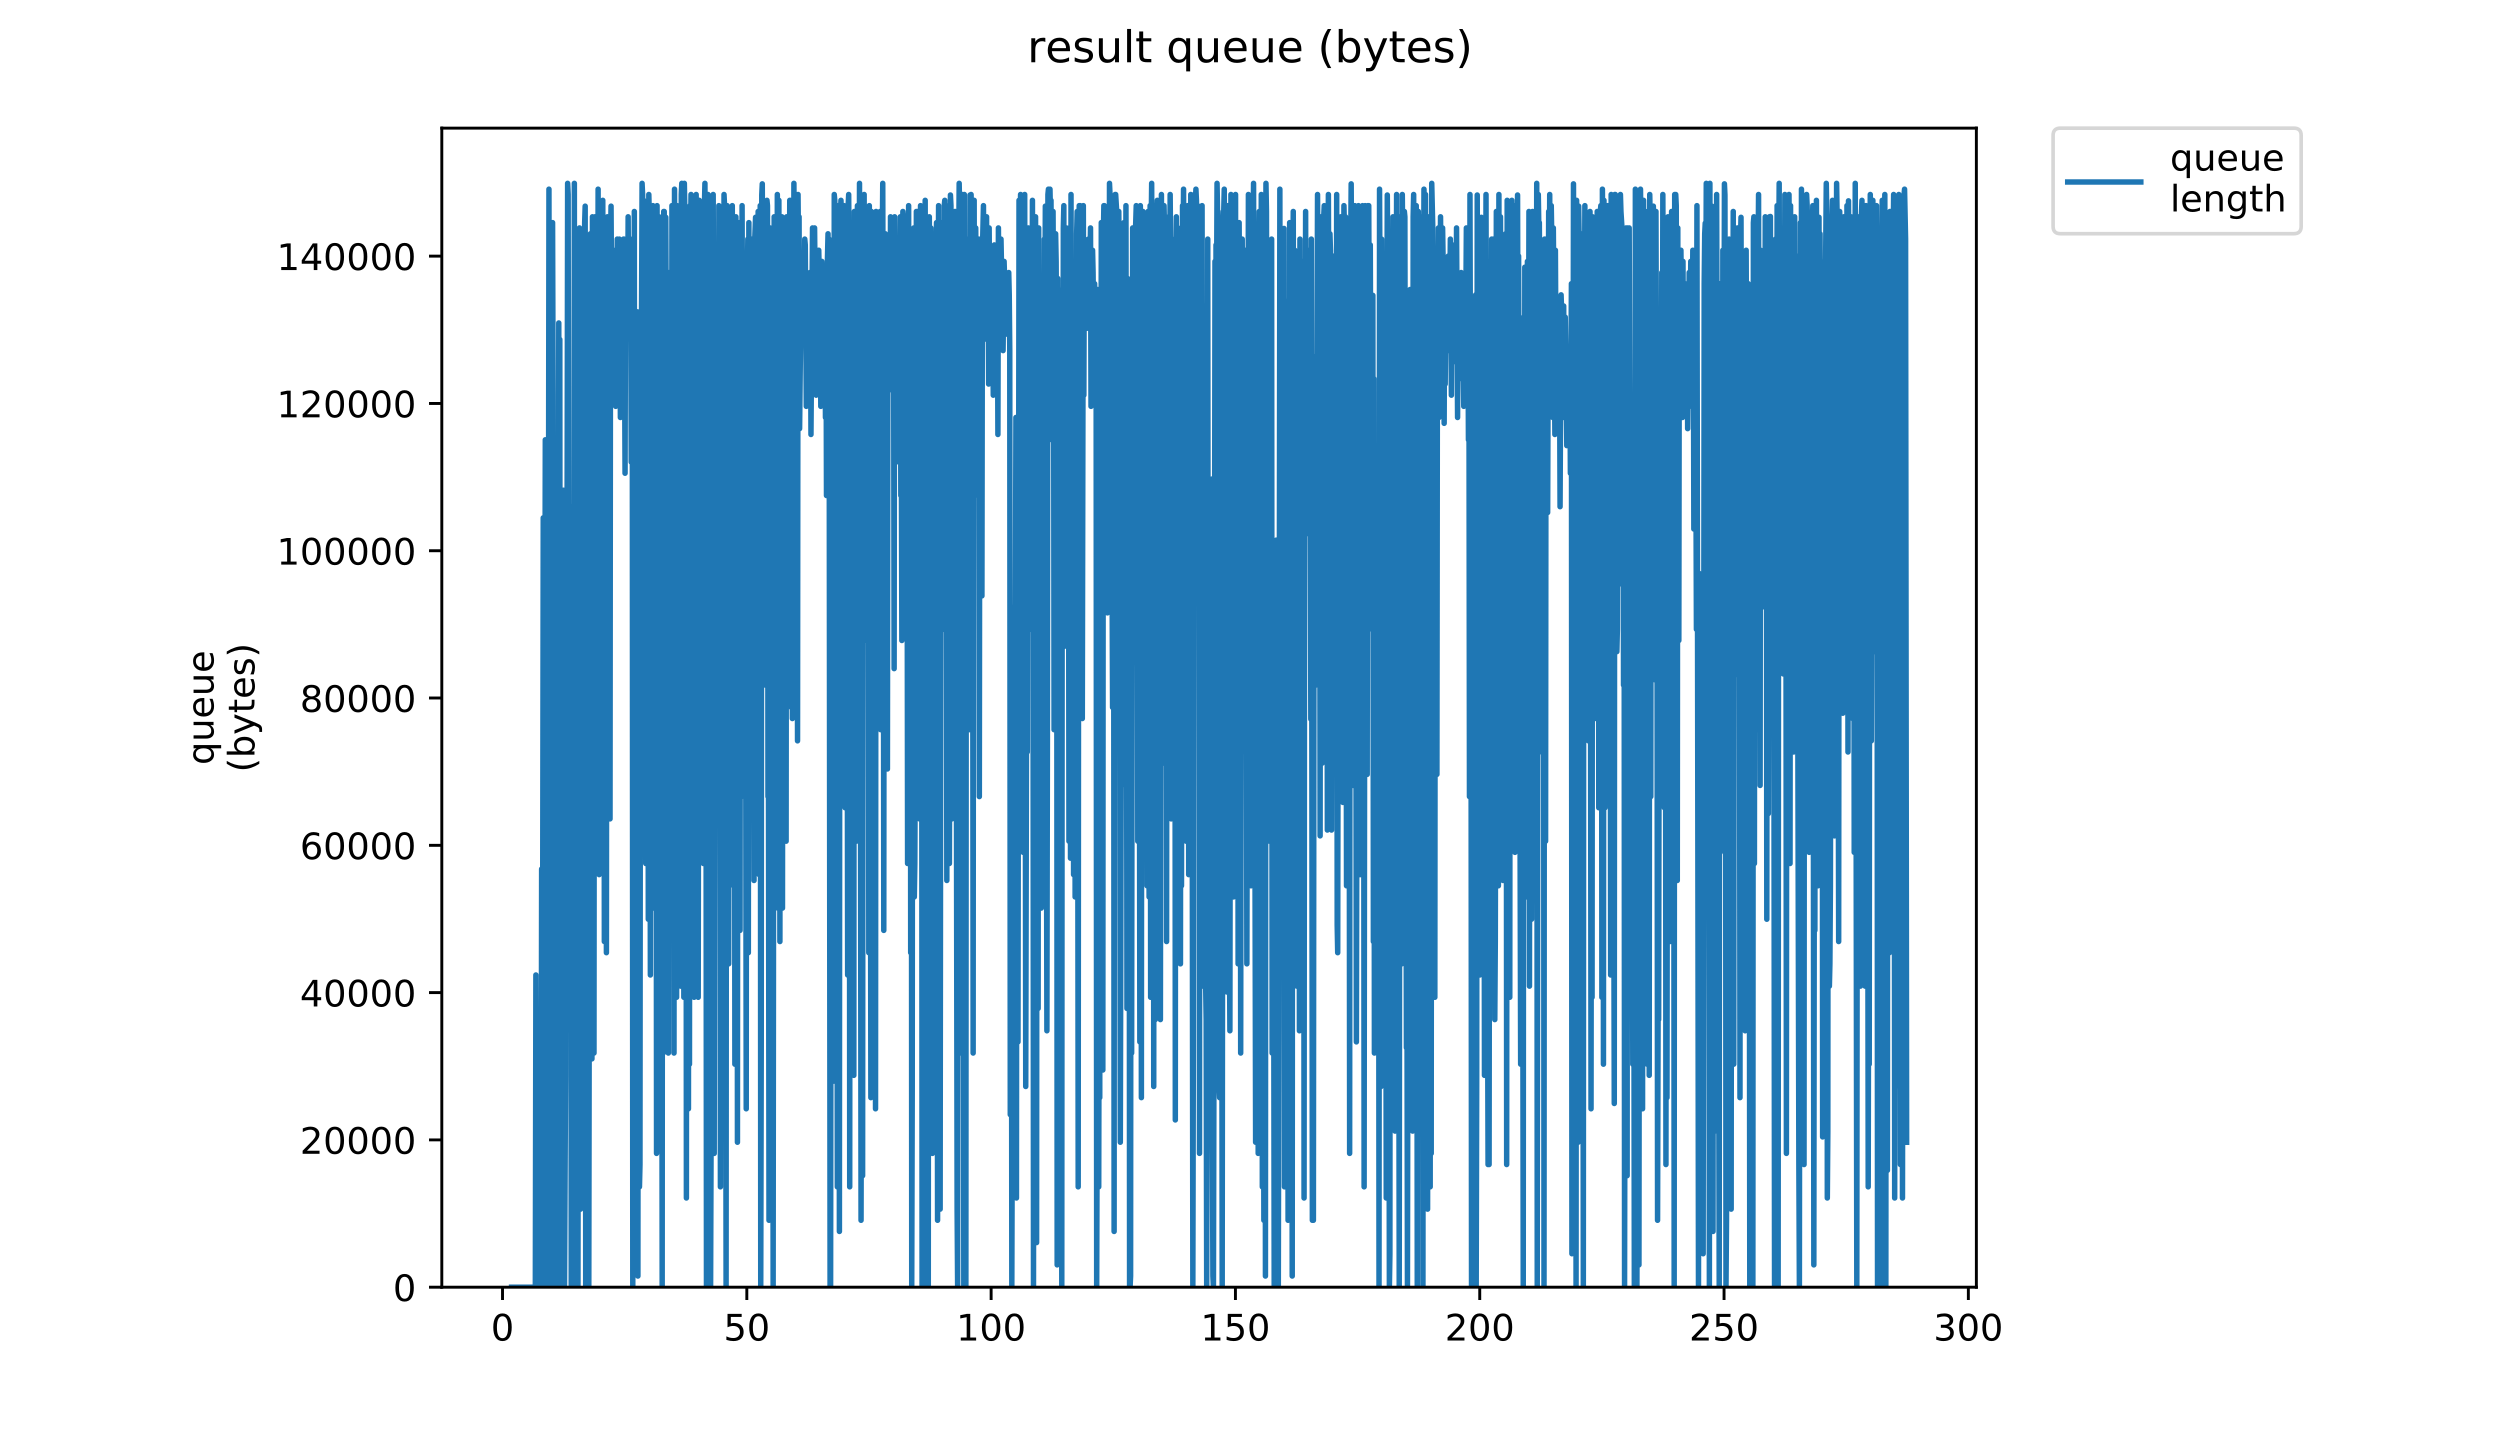 <?xml version="1.0" encoding="utf-8" standalone="no"?>
<!DOCTYPE svg PUBLIC "-//W3C//DTD SVG 1.1//EN"
  "http://www.w3.org/Graphics/SVG/1.1/DTD/svg11.dtd">
<!-- Created with matplotlib (https://matplotlib.org/) -->
<svg height="396pt" version="1.1" viewBox="0 0 684 396" width="684pt" xmlns="http://www.w3.org/2000/svg" xmlns:xlink="http://www.w3.org/1999/xlink">
 <defs>
  <style type="text/css">
*{stroke-linecap:butt;stroke-linejoin:round;}
  </style>
 </defs>
 <g id="figure_1">
  <g id="patch_1">
   <path d="M 0 396 
L 684 396 
L 684 0 
L 0 0 
z
" style="fill:#ffffff;"/>
  </g>
  <g id="axes_1">
   <g id="patch_2">
    <path d="M 120.879 352.174 
L 540.734 352.174 
L 540.734 35.062 
L 120.879 35.062 
z
" style="fill:#ffffff;"/>
   </g>
   <g id="matplotlib.axis_1">
    <g id="xtick_1">
     <g id="line2d_1">
      <defs>
       <path d="M 0 0 
L 0 3.5 
" id="m86f293c920" style="stroke:#000000;stroke-width:0.8;"/>
      </defs>
      <g>
       <use style="stroke:#000000;stroke-width:0.8;" x="137.488" xlink:href="#m86f293c920" y="352.174"/>
      </g>
     </g>
     <g id="text_1">
      <!-- 0 -->
      <defs>
       <path d="M 31.781 66.406 
Q 24.172 66.406 20.328 58.906 
Q 16.5 51.422 16.5 36.375 
Q 16.5 21.391 20.328 13.891 
Q 24.172 6.391 31.781 6.391 
Q 39.453 6.391 43.281 13.891 
Q 47.125 21.391 47.125 36.375 
Q 47.125 51.422 43.281 58.906 
Q 39.453 66.406 31.781 66.406 
z
M 31.781 74.219 
Q 44.047 74.219 50.516 64.516 
Q 56.984 54.828 56.984 36.375 
Q 56.984 17.969 50.516 8.266 
Q 44.047 -1.422 31.781 -1.422 
Q 19.531 -1.422 13.062 8.266 
Q 6.594 17.969 6.594 36.375 
Q 6.594 54.828 13.062 64.516 
Q 19.531 74.219 31.781 74.219 
z
" id="DejaVuSans-48"/>
      </defs>
      <g transform="translate(134.307 366.773)scale(0.1 -0.1)">
       <use xlink:href="#DejaVuSans-48"/>
      </g>
     </g>
    </g>
    <g id="xtick_2">
     <g id="line2d_2">
      <g>
       <use style="stroke:#000000;stroke-width:0.8;" x="204.33" xlink:href="#m86f293c920" y="352.174"/>
      </g>
     </g>
     <g id="text_2">
      <!-- 50 -->
      <defs>
       <path d="M 10.797 72.906 
L 49.516 72.906 
L 49.516 64.594 
L 19.828 64.594 
L 19.828 46.734 
Q 21.969 47.469 24.109 47.828 
Q 26.266 48.188 28.422 48.188 
Q 40.625 48.188 47.75 41.5 
Q 54.891 34.812 54.891 23.391 
Q 54.891 11.625 47.562 5.094 
Q 40.234 -1.422 26.906 -1.422 
Q 22.312 -1.422 17.547 -0.641 
Q 12.797 0.141 7.719 1.703 
L 7.719 11.625 
Q 12.109 9.234 16.797 8.062 
Q 21.484 6.891 26.703 6.891 
Q 35.156 6.891 40.078 11.328 
Q 45.016 15.766 45.016 23.391 
Q 45.016 31 40.078 35.438 
Q 35.156 39.891 26.703 39.891 
Q 22.75 39.891 18.812 39.016 
Q 14.891 38.141 10.797 36.281 
z
" id="DejaVuSans-53"/>
      </defs>
      <g transform="translate(197.968 366.773)scale(0.1 -0.1)">
       <use xlink:href="#DejaVuSans-53"/>
       <use x="63.623" xlink:href="#DejaVuSans-48"/>
      </g>
     </g>
    </g>
    <g id="xtick_3">
     <g id="line2d_3">
      <g>
       <use style="stroke:#000000;stroke-width:0.8;" x="271.173" xlink:href="#m86f293c920" y="352.174"/>
      </g>
     </g>
     <g id="text_3">
      <!-- 100 -->
      <defs>
       <path d="M 12.406 8.297 
L 28.516 8.297 
L 28.516 63.922 
L 10.984 60.406 
L 10.984 69.391 
L 28.422 72.906 
L 38.281 72.906 
L 38.281 8.297 
L 54.391 8.297 
L 54.391 0 
L 12.406 0 
z
" id="DejaVuSans-49"/>
      </defs>
      <g transform="translate(261.629 366.773)scale(0.1 -0.1)">
       <use xlink:href="#DejaVuSans-49"/>
       <use x="63.623" xlink:href="#DejaVuSans-48"/>
       <use x="127.246" xlink:href="#DejaVuSans-48"/>
      </g>
     </g>
    </g>
    <g id="xtick_4">
     <g id="line2d_4">
      <g>
       <use style="stroke:#000000;stroke-width:0.8;" x="338.015" xlink:href="#m86f293c920" y="352.174"/>
      </g>
     </g>
     <g id="text_4">
      <!-- 150 -->
      <g transform="translate(328.471 366.773)scale(0.1 -0.1)">
       <use xlink:href="#DejaVuSans-49"/>
       <use x="63.623" xlink:href="#DejaVuSans-53"/>
       <use x="127.246" xlink:href="#DejaVuSans-48"/>
      </g>
     </g>
    </g>
    <g id="xtick_5">
     <g id="line2d_5">
      <g>
       <use style="stroke:#000000;stroke-width:0.8;" x="404.857" xlink:href="#m86f293c920" y="352.174"/>
      </g>
     </g>
     <g id="text_5">
      <!-- 200 -->
      <defs>
       <path d="M 19.188 8.297 
L 53.609 8.297 
L 53.609 0 
L 7.328 0 
L 7.328 8.297 
Q 12.938 14.109 22.625 23.891 
Q 32.328 33.688 34.812 36.531 
Q 39.547 41.844 41.422 45.531 
Q 43.312 49.219 43.312 52.781 
Q 43.312 58.594 39.234 62.25 
Q 35.156 65.922 28.609 65.922 
Q 23.969 65.922 18.812 64.312 
Q 13.672 62.703 7.812 59.422 
L 7.812 69.391 
Q 13.766 71.781 18.938 73 
Q 24.125 74.219 28.422 74.219 
Q 39.75 74.219 46.484 68.547 
Q 53.219 62.891 53.219 53.422 
Q 53.219 48.922 51.531 44.891 
Q 49.859 40.875 45.406 35.406 
Q 44.188 33.984 37.641 27.219 
Q 31.109 20.453 19.188 8.297 
z
" id="DejaVuSans-50"/>
      </defs>
      <g transform="translate(395.313 366.773)scale(0.1 -0.1)">
       <use xlink:href="#DejaVuSans-50"/>
       <use x="63.623" xlink:href="#DejaVuSans-48"/>
       <use x="127.246" xlink:href="#DejaVuSans-48"/>
      </g>
     </g>
    </g>
    <g id="xtick_6">
     <g id="line2d_6">
      <g>
       <use style="stroke:#000000;stroke-width:0.8;" x="471.699" xlink:href="#m86f293c920" y="352.174"/>
      </g>
     </g>
     <g id="text_6">
      <!-- 250 -->
      <g transform="translate(462.155 366.773)scale(0.1 -0.1)">
       <use xlink:href="#DejaVuSans-50"/>
       <use x="63.623" xlink:href="#DejaVuSans-53"/>
       <use x="127.246" xlink:href="#DejaVuSans-48"/>
      </g>
     </g>
    </g>
    <g id="xtick_7">
     <g id="line2d_7">
      <g>
       <use style="stroke:#000000;stroke-width:0.8;" x="538.541" xlink:href="#m86f293c920" y="352.174"/>
      </g>
     </g>
     <g id="text_7">
      <!-- 300 -->
      <defs>
       <path d="M 40.578 39.312 
Q 47.656 37.797 51.625 33 
Q 55.609 28.219 55.609 21.188 
Q 55.609 10.406 48.188 4.484 
Q 40.766 -1.422 27.094 -1.422 
Q 22.516 -1.422 17.656 -0.516 
Q 12.797 0.391 7.625 2.203 
L 7.625 11.719 
Q 11.719 9.328 16.594 8.109 
Q 21.484 6.891 26.812 6.891 
Q 36.078 6.891 40.938 10.547 
Q 45.797 14.203 45.797 21.188 
Q 45.797 27.641 41.281 31.266 
Q 36.766 34.906 28.719 34.906 
L 20.219 34.906 
L 20.219 43.016 
L 29.109 43.016 
Q 36.375 43.016 40.234 45.922 
Q 44.094 48.828 44.094 54.297 
Q 44.094 59.906 40.109 62.906 
Q 36.141 65.922 28.719 65.922 
Q 24.656 65.922 20.016 65.031 
Q 15.375 64.156 9.812 62.312 
L 9.812 71.094 
Q 15.438 72.656 20.344 73.438 
Q 25.25 74.219 29.594 74.219 
Q 40.828 74.219 47.359 69.109 
Q 53.906 64.016 53.906 55.328 
Q 53.906 49.266 50.438 45.094 
Q 46.969 40.922 40.578 39.312 
z
" id="DejaVuSans-51"/>
      </defs>
      <g transform="translate(528.998 366.773)scale(0.1 -0.1)">
       <use xlink:href="#DejaVuSans-51"/>
       <use x="63.623" xlink:href="#DejaVuSans-48"/>
       <use x="127.246" xlink:href="#DejaVuSans-48"/>
      </g>
     </g>
    </g>
   </g>
   <g id="matplotlib.axis_2">
    <g id="ytick_1">
     <g id="line2d_8">
      <defs>
       <path d="M 0 0 
L -3.5 0 
" id="m04d9c810f4" style="stroke:#000000;stroke-width:0.8;"/>
      </defs>
      <g>
       <use style="stroke:#000000;stroke-width:0.8;" x="120.879" xlink:href="#m04d9c810f4" y="352.174"/>
      </g>
     </g>
     <g id="text_8">
      <!-- 0 -->
      <g transform="translate(107.516 355.973)scale(0.1 -0.1)">
       <use xlink:href="#DejaVuSans-48"/>
      </g>
     </g>
    </g>
    <g id="ytick_2">
     <g id="line2d_9">
      <g>
       <use style="stroke:#000000;stroke-width:0.8;" x="120.879" xlink:href="#m04d9c810f4" y="311.875"/>
      </g>
     </g>
     <g id="text_9">
      <!-- 20000 -->
      <g transform="translate(82.066 315.675)scale(0.1 -0.1)">
       <use xlink:href="#DejaVuSans-50"/>
       <use x="63.623" xlink:href="#DejaVuSans-48"/>
       <use x="127.246" xlink:href="#DejaVuSans-48"/>
       <use x="190.869" xlink:href="#DejaVuSans-48"/>
       <use x="254.492" xlink:href="#DejaVuSans-48"/>
      </g>
     </g>
    </g>
    <g id="ytick_3">
     <g id="line2d_10">
      <g>
       <use style="stroke:#000000;stroke-width:0.8;" x="120.879" xlink:href="#m04d9c810f4" y="271.577"/>
      </g>
     </g>
     <g id="text_10">
      <!-- 40000 -->
      <defs>
       <path d="M 37.797 64.312 
L 12.891 25.391 
L 37.797 25.391 
z
M 35.203 72.906 
L 47.609 72.906 
L 47.609 25.391 
L 58.016 25.391 
L 58.016 17.188 
L 47.609 17.188 
L 47.609 0 
L 37.797 0 
L 37.797 17.188 
L 4.891 17.188 
L 4.891 26.703 
z
" id="DejaVuSans-52"/>
      </defs>
      <g transform="translate(82.066 275.376)scale(0.1 -0.1)">
       <use xlink:href="#DejaVuSans-52"/>
       <use x="63.623" xlink:href="#DejaVuSans-48"/>
       <use x="127.246" xlink:href="#DejaVuSans-48"/>
       <use x="190.869" xlink:href="#DejaVuSans-48"/>
       <use x="254.492" xlink:href="#DejaVuSans-48"/>
      </g>
     </g>
    </g>
    <g id="ytick_4">
     <g id="line2d_11">
      <g>
       <use style="stroke:#000000;stroke-width:0.8;" x="120.879" xlink:href="#m04d9c810f4" y="231.278"/>
      </g>
     </g>
     <g id="text_11">
      <!-- 60000 -->
      <defs>
       <path d="M 33.016 40.375 
Q 26.375 40.375 22.484 35.828 
Q 18.609 31.297 18.609 23.391 
Q 18.609 15.531 22.484 10.953 
Q 26.375 6.391 33.016 6.391 
Q 39.656 6.391 43.531 10.953 
Q 47.406 15.531 47.406 23.391 
Q 47.406 31.297 43.531 35.828 
Q 39.656 40.375 33.016 40.375 
z
M 52.594 71.297 
L 52.594 62.312 
Q 48.875 64.062 45.094 64.984 
Q 41.312 65.922 37.594 65.922 
Q 27.828 65.922 22.672 59.328 
Q 17.531 52.734 16.797 39.406 
Q 19.672 43.656 24.016 45.922 
Q 28.375 48.188 33.594 48.188 
Q 44.578 48.188 50.953 41.516 
Q 57.328 34.859 57.328 23.391 
Q 57.328 12.156 50.688 5.359 
Q 44.047 -1.422 33.016 -1.422 
Q 20.359 -1.422 13.672 8.266 
Q 6.984 17.969 6.984 36.375 
Q 6.984 53.656 15.188 63.938 
Q 23.391 74.219 37.203 74.219 
Q 40.922 74.219 44.703 73.484 
Q 48.484 72.75 52.594 71.297 
z
" id="DejaVuSans-54"/>
      </defs>
      <g transform="translate(82.066 235.077)scale(0.1 -0.1)">
       <use xlink:href="#DejaVuSans-54"/>
       <use x="63.623" xlink:href="#DejaVuSans-48"/>
       <use x="127.246" xlink:href="#DejaVuSans-48"/>
       <use x="190.869" xlink:href="#DejaVuSans-48"/>
       <use x="254.492" xlink:href="#DejaVuSans-48"/>
      </g>
     </g>
    </g>
    <g id="ytick_5">
     <g id="line2d_12">
      <g>
       <use style="stroke:#000000;stroke-width:0.8;" x="120.879" xlink:href="#m04d9c810f4" y="190.979"/>
      </g>
     </g>
     <g id="text_12">
      <!-- 80000 -->
      <defs>
       <path d="M 31.781 34.625 
Q 24.75 34.625 20.719 30.859 
Q 16.703 27.094 16.703 20.516 
Q 16.703 13.922 20.719 10.156 
Q 24.75 6.391 31.781 6.391 
Q 38.812 6.391 42.859 10.172 
Q 46.922 13.969 46.922 20.516 
Q 46.922 27.094 42.891 30.859 
Q 38.875 34.625 31.781 34.625 
z
M 21.922 38.812 
Q 15.578 40.375 12.031 44.719 
Q 8.5 49.078 8.5 55.328 
Q 8.5 64.062 14.719 69.141 
Q 20.953 74.219 31.781 74.219 
Q 42.672 74.219 48.875 69.141 
Q 55.078 64.062 55.078 55.328 
Q 55.078 49.078 51.531 44.719 
Q 48 40.375 41.703 38.812 
Q 48.828 37.156 52.797 32.312 
Q 56.781 27.484 56.781 20.516 
Q 56.781 9.906 50.312 4.234 
Q 43.844 -1.422 31.781 -1.422 
Q 19.734 -1.422 13.25 4.234 
Q 6.781 9.906 6.781 20.516 
Q 6.781 27.484 10.781 32.312 
Q 14.797 37.156 21.922 38.812 
z
M 18.312 54.391 
Q 18.312 48.734 21.844 45.562 
Q 25.391 42.391 31.781 42.391 
Q 38.141 42.391 41.719 45.562 
Q 45.312 48.734 45.312 54.391 
Q 45.312 60.062 41.719 63.234 
Q 38.141 66.406 31.781 66.406 
Q 25.391 66.406 21.844 63.234 
Q 18.312 60.062 18.312 54.391 
z
" id="DejaVuSans-56"/>
      </defs>
      <g transform="translate(82.066 194.778)scale(0.1 -0.1)">
       <use xlink:href="#DejaVuSans-56"/>
       <use x="63.623" xlink:href="#DejaVuSans-48"/>
       <use x="127.246" xlink:href="#DejaVuSans-48"/>
       <use x="190.869" xlink:href="#DejaVuSans-48"/>
       <use x="254.492" xlink:href="#DejaVuSans-48"/>
      </g>
     </g>
    </g>
    <g id="ytick_6">
     <g id="line2d_13">
      <g>
       <use style="stroke:#000000;stroke-width:0.8;" x="120.879" xlink:href="#m04d9c810f4" y="150.68"/>
      </g>
     </g>
     <g id="text_13">
      <!-- 100000 -->
      <g transform="translate(75.704 154.48)scale(0.1 -0.1)">
       <use xlink:href="#DejaVuSans-49"/>
       <use x="63.623" xlink:href="#DejaVuSans-48"/>
       <use x="127.246" xlink:href="#DejaVuSans-48"/>
       <use x="190.869" xlink:href="#DejaVuSans-48"/>
       <use x="254.492" xlink:href="#DejaVuSans-48"/>
       <use x="318.115" xlink:href="#DejaVuSans-48"/>
      </g>
     </g>
    </g>
    <g id="ytick_7">
     <g id="line2d_14">
      <g>
       <use style="stroke:#000000;stroke-width:0.8;" x="120.879" xlink:href="#m04d9c810f4" y="110.382"/>
      </g>
     </g>
     <g id="text_14">
      <!-- 120000 -->
      <g transform="translate(75.704 114.181)scale(0.1 -0.1)">
       <use xlink:href="#DejaVuSans-49"/>
       <use x="63.623" xlink:href="#DejaVuSans-50"/>
       <use x="127.246" xlink:href="#DejaVuSans-48"/>
       <use x="190.869" xlink:href="#DejaVuSans-48"/>
       <use x="254.492" xlink:href="#DejaVuSans-48"/>
       <use x="318.115" xlink:href="#DejaVuSans-48"/>
      </g>
     </g>
    </g>
    <g id="ytick_8">
     <g id="line2d_15">
      <g>
       <use style="stroke:#000000;stroke-width:0.8;" x="120.879" xlink:href="#m04d9c810f4" y="70.083"/>
      </g>
     </g>
     <g id="text_15">
      <!-- 140000 -->
      <g transform="translate(75.704 73.882)scale(0.1 -0.1)">
       <use xlink:href="#DejaVuSans-49"/>
       <use x="63.623" xlink:href="#DejaVuSans-52"/>
       <use x="127.246" xlink:href="#DejaVuSans-48"/>
       <use x="190.869" xlink:href="#DejaVuSans-48"/>
       <use x="254.492" xlink:href="#DejaVuSans-48"/>
       <use x="318.115" xlink:href="#DejaVuSans-48"/>
      </g>
     </g>
    </g>
    <g id="text_16">
     <!-- queue -->
     <defs>
      <path d="M 14.797 27.297 
Q 14.797 17.391 18.875 11.75 
Q 22.953 6.109 30.078 6.109 
Q 37.203 6.109 41.297 11.75 
Q 45.406 17.391 45.406 27.297 
Q 45.406 37.203 41.297 42.844 
Q 37.203 48.484 30.078 48.484 
Q 22.953 48.484 18.875 42.844 
Q 14.797 37.203 14.797 27.297 
z
M 45.406 8.203 
Q 42.578 3.328 38.25 0.953 
Q 33.938 -1.422 27.875 -1.422 
Q 17.969 -1.422 11.734 6.484 
Q 5.516 14.406 5.516 27.297 
Q 5.516 40.188 11.734 48.094 
Q 17.969 56 27.875 56 
Q 33.938 56 38.25 53.625 
Q 42.578 51.266 45.406 46.391 
L 45.406 54.688 
L 54.391 54.688 
L 54.391 -20.797 
L 45.406 -20.797 
z
" id="DejaVuSans-113"/>
      <path d="M 8.5 21.578 
L 8.5 54.688 
L 17.484 54.688 
L 17.484 21.922 
Q 17.484 14.156 20.5 10.266 
Q 23.531 6.391 29.594 6.391 
Q 36.859 6.391 41.078 11.031 
Q 45.312 15.672 45.312 23.688 
L 45.312 54.688 
L 54.297 54.688 
L 54.297 0 
L 45.312 0 
L 45.312 8.406 
Q 42.047 3.422 37.719 1 
Q 33.406 -1.422 27.688 -1.422 
Q 18.266 -1.422 13.375 4.438 
Q 8.5 10.297 8.5 21.578 
z
M 31.109 56 
z
" id="DejaVuSans-117"/>
      <path d="M 56.203 29.594 
L 56.203 25.203 
L 14.891 25.203 
Q 15.484 15.922 20.484 11.062 
Q 25.484 6.203 34.422 6.203 
Q 39.594 6.203 44.453 7.469 
Q 49.312 8.734 54.109 11.281 
L 54.109 2.781 
Q 49.266 0.734 44.188 -0.344 
Q 39.109 -1.422 33.891 -1.422 
Q 20.797 -1.422 13.156 6.188 
Q 5.516 13.812 5.516 26.812 
Q 5.516 40.234 12.766 48.109 
Q 20.016 56 32.328 56 
Q 43.359 56 49.781 48.891 
Q 56.203 41.797 56.203 29.594 
z
M 47.219 32.234 
Q 47.125 39.594 43.094 43.984 
Q 39.062 48.391 32.422 48.391 
Q 24.906 48.391 20.391 44.141 
Q 15.875 39.891 15.188 32.172 
z
" id="DejaVuSans-101"/>
     </defs>
     <g transform="translate(58.426 209.283)rotate(-90)scale(0.1 -0.1)">
      <use xlink:href="#DejaVuSans-113"/>
      <use x="63.477" xlink:href="#DejaVuSans-117"/>
      <use x="126.855" xlink:href="#DejaVuSans-101"/>
      <use x="188.379" xlink:href="#DejaVuSans-117"/>
      <use x="251.758" xlink:href="#DejaVuSans-101"/>
     </g>
     <!-- (bytes) -->
     <defs>
      <path d="M 31 75.875 
Q 24.469 64.656 21.281 53.656 
Q 18.109 42.672 18.109 31.391 
Q 18.109 20.125 21.312 9.062 
Q 24.516 -2 31 -13.188 
L 23.188 -13.188 
Q 15.875 -1.703 12.234 9.375 
Q 8.594 20.453 8.594 31.391 
Q 8.594 42.281 12.203 53.312 
Q 15.828 64.359 23.188 75.875 
z
" id="DejaVuSans-40"/>
      <path d="M 48.688 27.297 
Q 48.688 37.203 44.609 42.844 
Q 40.531 48.484 33.406 48.484 
Q 26.266 48.484 22.188 42.844 
Q 18.109 37.203 18.109 27.297 
Q 18.109 17.391 22.188 11.75 
Q 26.266 6.109 33.406 6.109 
Q 40.531 6.109 44.609 11.75 
Q 48.688 17.391 48.688 27.297 
z
M 18.109 46.391 
Q 20.953 51.266 25.266 53.625 
Q 29.594 56 35.594 56 
Q 45.562 56 51.781 48.094 
Q 58.016 40.188 58.016 27.297 
Q 58.016 14.406 51.781 6.484 
Q 45.562 -1.422 35.594 -1.422 
Q 29.594 -1.422 25.266 0.953 
Q 20.953 3.328 18.109 8.203 
L 18.109 0 
L 9.078 0 
L 9.078 75.984 
L 18.109 75.984 
z
" id="DejaVuSans-98"/>
      <path d="M 32.172 -5.078 
Q 28.375 -14.844 24.75 -17.812 
Q 21.141 -20.797 15.094 -20.797 
L 7.906 -20.797 
L 7.906 -13.281 
L 13.188 -13.281 
Q 16.891 -13.281 18.938 -11.516 
Q 21 -9.766 23.484 -3.219 
L 25.094 0.875 
L 2.984 54.688 
L 12.5 54.688 
L 29.594 11.922 
L 46.688 54.688 
L 56.203 54.688 
z
" id="DejaVuSans-121"/>
      <path d="M 18.312 70.219 
L 18.312 54.688 
L 36.812 54.688 
L 36.812 47.703 
L 18.312 47.703 
L 18.312 18.016 
Q 18.312 11.328 20.141 9.422 
Q 21.969 7.516 27.594 7.516 
L 36.812 7.516 
L 36.812 0 
L 27.594 0 
Q 17.188 0 13.234 3.875 
Q 9.281 7.766 9.281 18.016 
L 9.281 47.703 
L 2.688 47.703 
L 2.688 54.688 
L 9.281 54.688 
L 9.281 70.219 
z
" id="DejaVuSans-116"/>
      <path d="M 44.281 53.078 
L 44.281 44.578 
Q 40.484 46.531 36.375 47.5 
Q 32.281 48.484 27.875 48.484 
Q 21.188 48.484 17.844 46.438 
Q 14.5 44.391 14.5 40.281 
Q 14.5 37.156 16.891 35.375 
Q 19.281 33.594 26.516 31.984 
L 29.594 31.297 
Q 39.156 29.25 43.188 25.516 
Q 47.219 21.781 47.219 15.094 
Q 47.219 7.469 41.188 3.016 
Q 35.156 -1.422 24.609 -1.422 
Q 20.219 -1.422 15.453 -0.562 
Q 10.688 0.297 5.422 2 
L 5.422 11.281 
Q 10.406 8.688 15.234 7.391 
Q 20.062 6.109 24.812 6.109 
Q 31.156 6.109 34.562 8.281 
Q 37.984 10.453 37.984 14.406 
Q 37.984 18.062 35.516 20.016 
Q 33.062 21.969 24.703 23.781 
L 21.578 24.516 
Q 13.234 26.266 9.516 29.906 
Q 5.812 33.547 5.812 39.891 
Q 5.812 47.609 11.281 51.797 
Q 16.75 56 26.812 56 
Q 31.781 56 36.172 55.266 
Q 40.578 54.547 44.281 53.078 
z
" id="DejaVuSans-115"/>
      <path d="M 8.016 75.875 
L 15.828 75.875 
Q 23.141 64.359 26.781 53.312 
Q 30.422 42.281 30.422 31.391 
Q 30.422 20.453 26.781 9.375 
Q 23.141 -1.703 15.828 -13.188 
L 8.016 -13.188 
Q 14.5 -2 17.703 9.062 
Q 20.906 20.125 20.906 31.391 
Q 20.906 42.672 17.703 53.656 
Q 14.5 64.656 8.016 75.875 
z
" id="DejaVuSans-41"/>
     </defs>
     <g transform="translate(69.624 211.295)rotate(-90)scale(0.1 -0.1)">
      <use xlink:href="#DejaVuSans-40"/>
      <use x="39.014" xlink:href="#DejaVuSans-98"/>
      <use x="102.49" xlink:href="#DejaVuSans-121"/>
      <use x="161.67" xlink:href="#DejaVuSans-116"/>
      <use x="200.879" xlink:href="#DejaVuSans-101"/>
      <use x="262.402" xlink:href="#DejaVuSans-115"/>
      <use x="314.502" xlink:href="#DejaVuSans-41"/>
     </g>
    </g>
   </g>
   <g id="line2d_16">
    <path clip-path="url(#pc4be1fefd1)" d="M 139.963 352.174 
L 146.468 352.174 
L 146.617 266.757 
L 146.762 333.87 
L 146.904 309.466 
L 147.045 352.174 
L 147.189 352.174 
L 147.329 346.073 
L 147.47 352.174 
L 147.612 289.707 
L 147.754 352.174 
L 147.9 330.82 
L 148.046 343.022 
L 148.188 237.762 
L 148.333 352.174 
L 148.629 141.682 
L 148.769 315.567 
L 148.909 269.808 
L 149.194 120.327 
L 149.338 181.34 
L 149.483 349.124 
L 149.628 269.808 
L 149.769 352.174 
L 149.91 147.783 
L 150.051 163.036 
L 150.192 51.759 
L 150.476 318.617 
L 150.617 254.554 
L 150.759 352.174 
L 150.901 227.099 
L 151.042 211.87 
L 151.183 60.911 
L 151.327 108.125 
L 151.468 343.022 
L 151.612 352.174 
L 151.895 208.795 
L 152.036 141.682 
L 152.177 352.174 
L 152.459 175.238 
L 152.6 272.858 
L 152.882 88.366 
L 153.023 352.174 
L 153.164 92.872 
L 153.305 352.174 
L 153.447 315.567 
L 153.59 190.491 
L 153.735 349.124 
L 153.877 352.174 
L 154.02 352.174 
L 154.163 134.126 
L 154.306 352.174 
L 154.449 352.174 
L 154.734 294.212 
L 154.878 135.58 
L 155.019 227.099 
L 155.302 50.163 
L 155.445 53.214 
L 155.729 275.909 
L 155.869 266.757 
L 156.012 282.022 
L 156.153 138.631 
L 156.294 352.174 
L 156.578 224.189 
L 156.721 352.174 
L 156.863 352.174 
L 157.145 50.163 
L 157.285 312.516 
L 157.425 297.263 
L 157.567 214.896 
L 157.708 224.048 
L 157.849 352.174 
L 157.989 105.074 
L 158.13 352.174 
L 158.271 225.644 
L 158.411 275.909 
L 158.552 62.366 
L 158.692 118.872 
L 158.833 330.82 
L 158.974 108.125 
L 159.114 117.277 
L 159.255 147.783 
L 159.395 74.568 
L 159.537 79.214 
L 159.678 254.554 
L 159.963 60.911 
L 160.103 56.405 
L 160.247 352.174 
L 160.533 77.619 
L 160.815 352.174 
L 160.956 291.162 
L 161.096 352.174 
L 161.381 159.985 
L 161.53 63.961 
L 161.952 289.707 
L 162.093 59.315 
L 162.375 169.137 
L 162.516 288.111 
L 162.657 82.265 
L 162.797 59.315 
L 163.079 193.542 
L 163.22 166.087 
L 163.361 224.048 
L 163.643 51.759 
L 163.93 239.301 
L 164.071 231.745 
L 164.212 56.264 
L 164.353 60.911 
L 164.636 199.643 
L 164.779 159.985 
L 164.92 54.81 
L 165.061 181.34 
L 165.204 86.77 
L 165.349 257.605 
L 165.631 95.922 
L 165.772 74.709 
L 165.913 260.656 
L 166.054 65.416 
L 166.195 59.315 
L 166.336 150.974 
L 166.618 67.012 
L 166.76 59.315 
L 166.902 224.048 
L 167.042 65.416 
L 167.184 56.405 
L 167.326 80.669 
L 167.468 71.517 
L 167.892 95.922 
L 168.033 74.568 
L 168.174 83.72 
L 168.315 68.467 
L 168.456 111.175 
L 168.599 80.669 
L 168.74 95.922 
L 168.88 65.416 
L 169.021 86.77 
L 169.162 89.821 
L 169.303 95.922 
L 169.45 65.416 
L 169.594 68.467 
L 169.735 114.226 
L 169.877 108.125 
L 170.02 80.669 
L 170.164 95.922 
L 170.307 83.72 
L 170.45 86.77 
L 170.593 65.416 
L 170.733 65.416 
L 171.014 129.479 
L 171.155 74.568 
L 171.296 71.517 
L 171.437 86.77 
L 171.578 86.77 
L 171.718 89.821 
L 171.859 59.315 
L 172.002 83.72 
L 172.143 74.568 
L 172.284 92.872 
L 172.424 65.416 
L 172.565 77.619 
L 172.706 126.428 
L 172.987 74.568 
L 173.128 352.174 
L 173.552 57.86 
L 173.693 297.263 
L 173.833 208.795 
L 173.973 242.352 
L 174.393 85.316 
L 174.533 349.124 
L 174.674 118.872 
L 174.814 108.125 
L 174.955 324.719 
L 175.096 318.617 
L 175.237 153.884 
L 175.674 50.163 
L 175.819 53.355 
L 175.965 70.063 
L 176.111 54.81 
L 176.253 105.074 
L 176.393 98.973 
L 176.673 236.251 
L 176.954 57.86 
L 177.094 156.935 
L 177.234 89.821 
L 177.375 251.504 
L 177.515 53.214 
L 177.658 59.315 
L 177.942 266.757 
L 178.083 114.226 
L 178.223 159.985 
L 178.363 80.669 
L 178.503 236.251 
L 178.643 56.264 
L 178.783 248.453 
L 178.924 65.416 
L 179.065 227.099 
L 179.209 67.012 
L 179.349 63.961 
L 179.489 123.378 
L 179.629 315.567 
L 179.769 56.264 
L 180.049 312.516 
L 180.33 59.315 
L 180.47 138.631 
L 180.61 309.466 
L 180.75 65.416 
L 180.891 82.265 
L 181.171 352.174 
L 181.311 83.72 
L 181.451 288.111 
L 181.592 57.86 
L 181.733 57.86 
L 181.875 282.022 
L 182.016 73.113 
L 182.157 59.456 
L 182.299 95.922 
L 182.439 175.238 
L 182.578 111.316 
L 182.859 288.111 
L 183 95.922 
L 183.141 74.568 
L 183.281 92.872 
L 183.421 77.619 
L 183.701 181.34 
L 183.841 56.264 
L 183.982 59.315 
L 184.123 121.923 
L 184.265 111.175 
L 184.406 288.111 
L 184.547 51.759 
L 185.111 272.858 
L 185.252 56.264 
L 185.548 242.352 
L 185.697 85.316 
L 185.837 68.467 
L 185.977 214.896 
L 186.117 68.467 
L 186.257 269.808 
L 186.397 53.214 
L 186.537 50.163 
L 186.677 65.416 
L 186.958 56.264 
L 187.098 272.858 
L 187.238 50.163 
L 187.518 67.012 
L 187.658 100.569 
L 187.798 327.769 
L 187.938 91.417 
L 188.079 105.074 
L 188.219 59.315 
L 188.359 303.364 
L 188.499 114.226 
L 188.64 291.162 
L 188.784 56.264 
L 188.927 65.416 
L 189.066 53.214 
L 189.206 54.81 
L 189.486 97.518 
L 189.627 166.087 
L 189.768 74.568 
L 189.907 272.858 
L 190.047 74.568 
L 190.187 57.86 
L 190.327 198.189 
L 190.467 53.214 
L 190.748 159.985 
L 190.888 82.265 
L 191.031 272.858 
L 191.313 54.81 
L 191.454 193.542 
L 191.594 214.896 
L 191.734 65.416 
L 191.874 62.366 
L 192.014 110.486 
L 192.154 216.492 
L 192.297 123.378 
L 192.441 236.251 
L 192.727 56.264 
L 192.867 50.163 
L 193.007 80.669 
L 193.148 163.036 
L 193.288 352.174 
L 193.429 71.517 
L 193.712 53.214 
L 193.854 74.568 
L 193.995 56.405 
L 194.135 80.669 
L 194.275 129.479 
L 194.417 352.174 
L 194.559 309.466 
L 194.7 159.985 
L 194.842 251.504 
L 194.984 263.706 
L 195.125 53.214 
L 195.266 94.468 
L 195.407 315.567 
L 195.548 178.289 
L 195.688 208.795 
L 195.97 70.063 
L 196.112 140.227 
L 196.254 111.175 
L 196.395 132.53 
L 196.538 220.998 
L 196.679 56.264 
L 196.82 57.86 
L 197.104 324.719 
L 197.245 65.416 
L 197.386 65.416 
L 197.668 190.491 
L 197.809 288.111 
L 198.093 53.214 
L 198.234 56.264 
L 198.375 112.771 
L 198.659 352.174 
L 198.8 89.821 
L 198.943 56.264 
L 199.084 59.315 
L 199.225 70.063 
L 199.366 263.706 
L 199.648 65.416 
L 199.789 199.643 
L 200.071 95.922 
L 200.353 56.264 
L 200.494 120.327 
L 200.635 60.911 
L 200.776 242.352 
L 200.917 120.327 
L 201.059 291.162 
L 201.199 71.517 
L 201.341 59.315 
L 201.482 169.137 
L 201.623 65.416 
L 201.764 312.516 
L 201.905 74.568 
L 202.189 68.467 
L 202.329 60.911 
L 202.47 254.554 
L 202.611 65.416 
L 202.753 67.012 
L 202.894 217.947 
L 203.035 56.264 
L 203.317 163.036 
L 203.458 202.694 
L 203.6 73.113 
L 203.741 156.935 
L 203.882 82.265 
L 204.169 303.364 
L 204.317 80.669 
L 204.46 77.619 
L 204.605 65.416 
L 204.746 260.656 
L 204.887 60.911 
L 205.169 181.34 
L 205.31 65.416 
L 205.452 152.429 
L 205.593 71.517 
L 205.735 65.416 
L 205.876 86.77 
L 206.017 71.517 
L 206.299 240.897 
L 206.441 67.012 
L 206.724 59.456 
L 206.864 59.456 
L 207.006 65.416 
L 207.288 214.896 
L 207.429 57.86 
L 207.712 239.301 
L 207.995 56.264 
L 208.136 352.174 
L 208.278 285.061 
L 208.419 53.355 
L 208.56 50.304 
L 208.702 94.468 
L 208.842 86.77 
L 208.987 56.264 
L 209.269 71.517 
L 209.412 187.441 
L 209.552 187.441 
L 209.837 54.81 
L 209.978 56.264 
L 210.119 217.947 
L 210.26 217.947 
L 210.401 333.87 
L 210.543 262.251 
L 210.684 62.366 
L 210.826 288.111 
L 210.967 202.694 
L 211.108 248.453 
L 211.249 159.985 
L 211.39 198.189 
L 211.531 352.174 
L 211.813 59.315 
L 211.954 220.998 
L 212.236 102.024 
L 212.383 70.063 
L 212.53 169.137 
L 212.677 53.214 
L 212.819 248.453 
L 212.959 60.911 
L 213.1 54.81 
L 213.24 126.428 
L 213.381 257.605 
L 213.522 63.961 
L 213.663 132.53 
L 213.945 59.315 
L 214.086 248.453 
L 214.229 74.568 
L 214.371 89.821 
L 214.653 166.087 
L 214.794 178.289 
L 214.937 132.53 
L 215.08 230.149 
L 215.221 59.315 
L 215.362 60.911 
L 215.503 67.012 
L 215.784 60.911 
L 215.928 95.922 
L 216.076 54.81 
L 216.217 54.81 
L 216.358 74.568 
L 216.5 193.542 
L 216.642 65.416 
L 216.785 196.593 
L 216.927 108.125 
L 217.069 182.935 
L 217.211 50.163 
L 217.494 92.872 
L 217.638 163.036 
L 217.781 53.214 
L 217.921 89.821 
L 218.063 77.619 
L 218.204 202.694 
L 218.345 53.214 
L 218.486 71.517 
L 218.628 59.315 
L 218.77 117.277 
L 219.054 89.821 
L 219.336 82.265 
L 219.476 86.77 
L 219.617 83.72 
L 219.758 83.72 
L 219.898 80.669 
L 220.04 80.669 
L 220.181 65.416 
L 220.322 67.012 
L 220.604 111.175 
L 220.752 83.72 
L 221.175 83.72 
L 221.315 77.619 
L 221.456 92.872 
L 221.597 74.568 
L 221.739 80.669 
L 221.88 118.872 
L 222.304 62.366 
L 222.444 102.024 
L 222.585 77.619 
L 222.727 83.72 
L 222.869 62.366 
L 223.298 108.125 
L 223.44 68.467 
L 223.867 95.922 
L 224.008 68.467 
L 224.43 89.821 
L 224.571 111.175 
L 224.712 74.568 
L 224.853 71.517 
L 225.138 88.366 
L 225.278 89.821 
L 225.419 80.669 
L 225.562 80.669 
L 225.703 79.214 
L 225.843 114.226 
L 225.984 77.619 
L 226.125 135.58 
L 226.266 76.164 
L 226.547 63.961 
L 226.688 108.125 
L 226.829 65.416 
L 227.11 352.174 
L 227.251 352.174 
L 227.537 83.72 
L 227.68 95.922 
L 227.823 150.833 
L 227.966 132.53 
L 228.11 295.808 
L 228.25 53.214 
L 228.391 54.81 
L 228.531 92.872 
L 228.672 71.517 
L 228.812 205.745 
L 228.954 193.542 
L 229.095 324.719 
L 229.236 56.264 
L 229.377 95.922 
L 229.662 336.921 
L 229.806 62.366 
L 230.088 54.81 
L 230.229 59.315 
L 230.651 205.745 
L 230.791 80.669 
L 230.932 56.264 
L 231.214 220.998 
L 231.354 178.289 
L 231.495 59.315 
L 231.635 59.315 
L 231.917 266.757 
L 232.057 56.264 
L 232.198 53.214 
L 232.339 74.568 
L 232.48 324.719 
L 232.621 67.012 
L 232.762 62.366 
L 232.902 147.783 
L 233.043 95.922 
L 233.183 86.77 
L 233.324 166.087 
L 233.464 63.961 
L 233.605 294.212 
L 233.746 57.86 
L 233.887 65.557 
L 234.027 126.428 
L 234.168 126.57 
L 234.31 230.149 
L 234.451 202.694 
L 234.593 56.264 
L 234.735 220.998 
L 234.877 172.188 
L 235.16 50.163 
L 235.301 193.542 
L 235.441 220.998 
L 235.583 333.87 
L 235.866 193.542 
L 236.007 321.668 
L 236.148 111.316 
L 236.431 53.214 
L 236.572 175.238 
L 236.713 100.569 
L 236.854 166.087 
L 236.995 120.327 
L 237.136 123.378 
L 237.277 65.416 
L 237.418 68.467 
L 237.559 98.973 
L 237.704 260.656 
L 237.845 56.264 
L 237.987 111.175 
L 238.269 300.314 
L 238.411 57.86 
L 238.692 153.884 
L 238.834 282.022 
L 239.117 62.507 
L 239.258 62.366 
L 239.542 303.364 
L 239.684 57.86 
L 239.969 181.34 
L 240.11 195.138 
L 240.251 164.632 
L 240.392 164.632 
L 240.532 77.619 
L 240.673 60.911 
L 240.815 57.86 
L 240.956 199.643 
L 241.237 83.72 
L 241.519 50.163 
L 241.66 106.642 
L 241.802 254.554 
L 241.944 74.568 
L 242.085 170.733 
L 242.227 63.961 
L 242.369 199.643 
L 242.51 71.517 
L 242.655 80.669 
L 242.796 210.391 
L 242.939 77.756 
L 243.08 98.973 
L 243.362 77.619 
L 243.503 106.642 
L 243.644 59.315 
L 243.926 83.72 
L 244.066 77.619 
L 244.209 85.316 
L 244.35 77.619 
L 244.492 89.821 
L 244.634 182.935 
L 244.774 59.315 
L 244.915 120.468 
L 245.056 77.619 
L 245.198 126.428 
L 245.339 74.568 
L 245.48 123.378 
L 245.62 111.175 
L 245.762 65.416 
L 246.044 83.72 
L 246.184 77.619 
L 246.325 59.315 
L 246.466 135.58 
L 246.607 123.378 
L 246.748 175.238 
L 246.889 65.416 
L 247.031 57.86 
L 247.172 59.456 
L 247.597 172.188 
L 247.739 62.366 
L 247.88 82.265 
L 248.02 146.328 
L 248.168 120.468 
L 248.316 236.251 
L 248.457 85.316 
L 248.601 56.264 
L 248.742 175.238 
L 248.883 83.72 
L 249.023 73.113 
L 249.164 260.656 
L 249.306 63.961 
L 249.447 352.174 
L 249.588 297.263 
L 249.729 63.961 
L 249.873 123.378 
L 250.013 62.366 
L 250.154 245.403 
L 250.295 236.251 
L 250.576 166.087 
L 250.718 57.86 
L 250.86 80.669 
L 251.001 57.86 
L 251.142 114.226 
L 251.283 59.315 
L 251.424 80.669 
L 251.574 224.048 
L 251.718 217.947 
L 251.859 56.264 
L 251.999 67.012 
L 252.14 86.77 
L 252.281 352.174 
L 252.424 266.757 
L 252.565 60.911 
L 252.707 86.77 
L 252.849 318.617 
L 252.989 228.695 
L 253.131 54.81 
L 253.273 230.149 
L 253.415 260.656 
L 253.557 349.124 
L 253.697 352.174 
L 253.838 278.959 
L 253.979 352.174 
L 254.12 62.366 
L 254.261 59.315 
L 254.403 89.821 
L 254.545 158.53 
L 254.685 62.366 
L 254.825 144.732 
L 254.966 92.872 
L 255.107 315.567 
L 255.247 95.922 
L 255.389 100.569 
L 255.53 123.378 
L 255.671 190.491 
L 255.811 95.922 
L 255.952 263.706 
L 256.092 68.467 
L 256.235 60.911 
L 256.517 333.87 
L 256.658 80.669 
L 256.799 56.264 
L 257.222 330.82 
L 257.504 68.467 
L 257.645 60.911 
L 257.786 121.923 
L 257.926 132.53 
L 258.067 169.278 
L 258.208 172.188 
L 258.349 56.264 
L 258.489 54.81 
L 258.63 155.48 
L 258.77 120.327 
L 258.911 131.075 
L 259.051 240.897 
L 259.192 62.366 
L 259.333 187.441 
L 259.473 79.214 
L 259.614 56.264 
L 259.756 236.251 
L 259.897 175.238 
L 260.038 53.355 
L 260.178 56.264 
L 260.46 224.048 
L 260.6 196.593 
L 260.741 202.694 
L 260.881 178.289 
L 261.022 67.012 
L 261.163 144.732 
L 261.304 57.86 
L 261.586 156.935 
L 261.868 330.82 
L 262.008 352.174 
L 262.148 89.821 
L 262.431 50.163 
L 262.571 57.86 
L 262.994 288.111 
L 263.275 53.214 
L 263.416 89.821 
L 263.698 352.174 
L 263.839 53.214 
L 263.98 120.327 
L 264.261 352.174 
L 264.408 65.416 
L 264.693 88.366 
L 264.977 175.238 
L 265.119 98.973 
L 265.26 199.643 
L 265.401 53.355 
L 265.542 54.81 
L 265.685 53.214 
L 265.969 65.416 
L 266.11 129.479 
L 266.25 288.111 
L 266.391 62.366 
L 266.532 54.81 
L 266.673 135.58 
L 266.956 62.366 
L 267.098 86.77 
L 267.383 86.77 
L 267.523 111.175 
L 267.806 65.416 
L 267.946 217.947 
L 268.087 83.72 
L 268.228 71.517 
L 268.37 74.568 
L 268.653 163.036 
L 268.793 68.467 
L 269.075 56.264 
L 269.216 92.872 
L 269.356 74.568 
L 269.497 86.77 
L 269.64 71.517 
L 269.781 74.568 
L 269.921 59.315 
L 270.062 86.77 
L 270.203 65.416 
L 270.347 74.568 
L 270.491 105.074 
L 270.632 62.366 
L 270.773 83.72 
L 271.055 68.467 
L 271.196 71.517 
L 271.336 80.669 
L 271.477 73.113 
L 271.759 108.125 
L 272.04 67.012 
L 272.181 83.72 
L 272.322 86.77 
L 272.463 86.77 
L 272.604 68.467 
L 272.744 71.517 
L 272.885 77.619 
L 273.025 118.872 
L 273.166 62.366 
L 273.307 80.669 
L 273.448 74.568 
L 273.589 83.72 
L 273.73 65.416 
L 273.872 65.416 
L 274.44 95.922 
L 274.721 71.517 
L 275.003 80.669 
L 275.144 80.669 
L 275.285 89.821 
L 275.426 91.417 
L 275.566 77.619 
L 275.707 80.669 
L 275.848 89.821 
L 275.989 74.568 
L 276.129 80.669 
L 276.27 95.922 
L 276.411 304.96 
L 276.552 288.111 
L 276.693 190.491 
L 276.833 352.174 
L 276.974 300.314 
L 277.114 195.138 
L 277.255 250.049 
L 277.396 166.087 
L 277.536 278.959 
L 277.958 114.226 
L 278.099 327.769 
L 278.24 132.53 
L 278.381 141.682 
L 278.522 285.061 
L 278.803 54.81 
L 279.086 68.467 
L 279.227 53.214 
L 279.511 80.669 
L 279.652 100.569 
L 279.792 57.86 
L 279.933 233.2 
L 280.216 68.467 
L 280.357 53.214 
L 280.639 297.263 
L 280.922 166.087 
L 281.063 205.745 
L 281.204 65.416 
L 281.344 62.366 
L 281.627 135.58 
L 281.769 172.188 
L 281.911 144.732 
L 282.051 70.063 
L 282.192 65.416 
L 282.333 135.58 
L 282.474 54.81 
L 282.616 135.58 
L 282.761 352.174 
L 283.044 62.366 
L 283.185 79.214 
L 283.328 59.315 
L 283.612 339.972 
L 283.752 77.619 
L 283.893 105.074 
L 284.033 275.909 
L 284.175 62.366 
L 284.316 106.642 
L 284.456 233.2 
L 284.597 114.226 
L 284.879 248.453 
L 285.021 220.998 
L 285.302 111.175 
L 285.443 77.619 
L 285.584 205.745 
L 285.725 65.416 
L 285.866 88.366 
L 286.006 56.405 
L 286.429 282.022 
L 286.569 202.694 
L 286.71 53.214 
L 286.85 51.759 
L 286.992 57.86 
L 287.133 56.264 
L 287.274 51.759 
L 287.414 59.315 
L 287.555 54.81 
L 287.835 120.327 
L 287.975 57.86 
L 288.115 57.86 
L 288.255 86.77 
L 288.396 199.643 
L 288.537 169.137 
L 288.677 196.593 
L 288.818 63.961 
L 288.959 71.517 
L 289.1 98.973 
L 289.24 346.073 
L 289.38 76.164 
L 289.52 126.428 
L 289.66 86.77 
L 289.801 114.226 
L 289.942 260.656 
L 290.083 124.974 
L 290.223 123.378 
L 290.504 352.174 
L 290.644 79.214 
L 290.784 169.137 
L 290.924 62.366 
L 291.065 56.264 
L 291.206 176.834 
L 291.346 172.188 
L 291.486 140.227 
L 291.626 74.568 
L 291.766 62.366 
L 292.047 147.783 
L 292.187 82.265 
L 292.327 105.074 
L 292.468 230.149 
L 292.61 62.366 
L 292.75 97.518 
L 292.89 234.796 
L 293.03 53.214 
L 293.17 147.908 
L 293.31 74.568 
L 293.45 135.58 
L 293.591 109.721 
L 293.732 239.301 
L 294.013 83.72 
L 294.153 245.403 
L 294.573 63.961 
L 294.713 57.86 
L 294.993 324.719 
L 295.134 89.821 
L 295.274 56.264 
L 295.414 60.911 
L 295.554 56.264 
L 295.694 117.277 
L 295.835 62.366 
L 296.118 196.593 
L 296.398 56.264 
L 296.539 108.125 
L 296.68 65.416 
L 296.82 77.619 
L 296.96 74.568 
L 297.241 80.669 
L 297.381 89.821 
L 297.521 88.366 
L 297.661 80.669 
L 297.801 65.416 
L 297.942 89.821 
L 298.363 62.366 
L 298.503 111.175 
L 298.643 102.024 
L 298.924 68.467 
L 299.065 74.568 
L 299.347 105.074 
L 299.487 77.619 
L 299.91 108.125 
L 300.05 352.174 
L 300.19 303.364 
L 300.33 79.214 
L 300.611 324.719 
L 300.751 245.403 
L 300.892 300.314 
L 301.032 126.428 
L 301.172 184.39 
L 301.312 60.911 
L 301.452 196.593 
L 301.592 123.378 
L 301.734 292.758 
L 301.875 65.416 
L 302.015 56.264 
L 302.156 56.264 
L 302.296 60.911 
L 302.436 86.77 
L 302.576 65.416 
L 302.716 159.985 
L 302.856 137.176 
L 302.996 167.682 
L 303.136 150.833 
L 303.277 102.024 
L 303.417 141.682 
L 303.557 50.163 
L 303.837 56.264 
L 303.977 118.872 
L 304.118 117.418 
L 304.399 193.542 
L 304.54 67.012 
L 304.681 117.277 
L 304.822 336.921 
L 304.966 57.86 
L 305.106 53.214 
L 305.246 53.214 
L 305.526 57.86 
L 305.672 193.542 
L 305.815 163.036 
L 305.956 62.507 
L 306.097 57.86 
L 306.237 76.164 
L 306.517 312.516 
L 306.798 190.491 
L 306.938 214.896 
L 307.078 89.821 
L 307.219 63.961 
L 307.359 121.923 
L 307.499 60.911 
L 307.64 83.72 
L 307.78 178.289 
L 308.06 56.264 
L 308.34 275.909 
L 308.481 76.164 
L 308.624 132.53 
L 308.767 100.569 
L 308.909 102.024 
L 309.05 352.174 
L 309.19 352.174 
L 309.33 349.124 
L 309.471 114.226 
L 309.612 288.111 
L 309.894 62.366 
L 310.034 129.479 
L 310.174 68.467 
L 310.314 181.34 
L 310.454 62.366 
L 310.594 65.416 
L 310.875 56.264 
L 311.015 65.416 
L 311.156 85.316 
L 311.297 230.149 
L 311.579 59.315 
L 311.86 285.061 
L 312 56.264 
L 312.282 300.314 
L 312.422 74.568 
L 312.564 211.87 
L 312.705 57.86 
L 312.846 59.315 
L 312.986 62.366 
L 313.128 202.694 
L 313.41 182.935 
L 313.55 189.037 
L 313.691 126.428 
L 313.831 242.352 
L 314.112 57.86 
L 314.394 245.403 
L 314.534 178.289 
L 314.674 56.264 
L 314.814 272.858 
L 314.954 62.366 
L 315.095 50.163 
L 315.377 141.682 
L 315.52 68.467 
L 315.66 297.263 
L 315.801 56.264 
L 316.081 278.959 
L 316.222 80.669 
L 316.503 59.315 
L 316.643 54.81 
L 316.783 112.771 
L 316.923 224.048 
L 317.063 163.036 
L 317.344 190.491 
L 317.484 278.959 
L 317.765 53.214 
L 317.906 166.087 
L 318.047 159.985 
L 318.329 208.795 
L 318.471 56.264 
L 318.612 62.507 
L 318.753 123.378 
L 319.035 115.822 
L 319.175 257.605 
L 319.316 94.468 
L 319.456 115.822 
L 319.596 187.441 
L 319.736 59.315 
L 319.877 103.619 
L 320.157 53.214 
L 320.298 71.517 
L 320.438 224.048 
L 320.58 71.517 
L 320.721 74.568 
L 321.004 74.568 
L 321.147 190.491 
L 321.287 80.669 
L 321.427 65.416 
L 321.567 306.415 
L 321.707 74.568 
L 321.848 59.315 
L 321.989 114.226 
L 322.129 111.175 
L 322.269 62.366 
L 322.409 68.467 
L 322.549 128.024 
L 322.689 89.821 
L 322.83 150.833 
L 322.97 263.706 
L 323.111 105.074 
L 323.253 242.352 
L 323.537 56.264 
L 323.677 71.517 
L 323.818 51.759 
L 324.098 131.075 
L 324.238 77.619 
L 324.378 126.428 
L 324.519 230.149 
L 324.802 60.911 
L 324.944 56.264 
L 325.085 74.568 
L 325.226 239.301 
L 325.509 65.416 
L 325.652 169.137 
L 325.794 53.214 
L 325.935 74.568 
L 326.078 117.277 
L 326.36 352.174 
L 326.501 285.061 
L 326.642 62.507 
L 326.782 53.214 
L 326.922 53.214 
L 327.063 54.81 
L 327.203 51.759 
L 327.344 54.81 
L 327.484 62.507 
L 327.624 56.405 
L 327.764 59.456 
L 327.904 56.405 
L 328.045 120.327 
L 328.185 315.567 
L 328.325 60.826 
L 328.465 201.239 
L 328.606 79.214 
L 328.888 56.264 
L 329.169 269.808 
L 329.309 150.833 
L 329.449 126.428 
L 329.589 242.352 
L 329.729 83.72 
L 329.87 269.808 
L 330.01 278.959 
L 330.152 352.174 
L 330.296 266.757 
L 330.442 65.416 
L 330.583 233.2 
L 330.724 245.403 
L 330.864 198.189 
L 331.006 303.364 
L 331.147 214.896 
L 331.287 257.605 
L 331.431 254.554 
L 331.571 131.075 
L 331.712 312.516 
L 331.853 349.124 
L 331.995 352.174 
L 332.136 291.162 
L 332.418 71.517 
L 332.56 263.706 
L 332.701 67.012 
L 332.843 82.265 
L 332.984 50.163 
L 333.124 57.86 
L 333.265 57.86 
L 333.546 297.263 
L 333.688 300.314 
L 333.829 227.099 
L 333.971 65.416 
L 334.113 103.619 
L 334.393 352.174 
L 334.676 60.911 
L 334.816 57.86 
L 334.956 51.759 
L 335.096 89.821 
L 335.237 190.491 
L 335.378 169.137 
L 335.518 181.34 
L 335.658 271.403 
L 335.798 239.301 
L 335.938 56.264 
L 336.218 114.226 
L 336.359 257.605 
L 336.499 282.022 
L 336.783 53.214 
L 336.923 190.491 
L 337.063 59.315 
L 337.205 57.86 
L 337.345 82.265 
L 337.485 245.403 
L 337.625 83.72 
L 337.905 54.81 
L 338.046 53.214 
L 338.186 230.149 
L 338.326 77.619 
L 338.466 63.961 
L 338.607 89.821 
L 338.747 263.706 
L 338.887 76.164 
L 339.027 60.911 
L 339.167 88.366 
L 339.309 141.682 
L 339.449 288.111 
L 339.73 65.416 
L 339.871 65.416 
L 340.151 120.327 
L 340.291 132.53 
L 340.574 79.214 
L 340.715 205.745 
L 340.858 68.467 
L 341.141 263.706 
L 341.562 53.214 
L 341.702 63.961 
L 341.844 60.911 
L 341.986 54.81 
L 342.127 86.77 
L 342.267 242.352 
L 342.408 85.316 
L 342.548 196.593 
L 342.689 71.517 
L 342.83 65.416 
L 342.971 50.163 
L 343.536 312.516 
L 343.677 71.517 
L 343.818 220.998 
L 343.959 111.175 
L 344.1 144.732 
L 344.241 315.567 
L 344.382 71.517 
L 344.523 57.86 
L 344.669 76.164 
L 344.81 189.037 
L 345.09 53.214 
L 345.232 63.961 
L 345.372 324.719 
L 345.513 231.745 
L 345.654 260.656 
L 345.794 333.87 
L 345.937 181.34 
L 346.081 172.188 
L 346.223 349.124 
L 346.365 50.163 
L 346.506 57.86 
L 346.788 217.947 
L 347.069 67.012 
L 347.209 89.962 
L 347.351 230.149 
L 347.492 199.643 
L 347.632 129.479 
L 347.774 217.947 
L 347.916 65.416 
L 348.057 288.111 
L 348.198 225.644 
L 348.339 230.149 
L 348.48 257.605 
L 348.621 352.174 
L 348.762 306.415 
L 348.902 343.022 
L 349.042 166.087 
L 349.183 147.783 
L 349.323 352.174 
L 349.464 220.998 
L 349.745 352.174 
L 349.886 282.022 
L 350.168 51.759 
L 350.449 251.504 
L 350.59 82.265 
L 350.731 266.757 
L 350.872 65.416 
L 351.012 181.34 
L 351.153 175.238 
L 351.294 62.507 
L 351.435 324.719 
L 351.717 199.643 
L 351.857 285.061 
L 351.998 123.378 
L 352.28 214.896 
L 352.42 333.87 
L 352.563 82.265 
L 352.705 172.188 
L 352.847 60.911 
L 352.988 86.77 
L 353.129 327.769 
L 353.27 88.366 
L 353.552 349.124 
L 353.693 77.619 
L 353.834 57.86 
L 354.115 220.998 
L 354.255 68.467 
L 354.396 254.554 
L 354.536 89.821 
L 354.677 117.277 
L 354.817 269.808 
L 354.957 73.113 
L 355.098 83.72 
L 355.38 169.137 
L 355.522 282.022 
L 355.662 65.416 
L 355.802 159.985 
L 355.945 153.884 
L 356.228 71.517 
L 356.368 88.366 
L 356.509 224.048 
L 356.65 98.973 
L 356.791 327.769 
L 356.934 143.277 
L 357.075 123.378 
L 357.216 57.86 
L 357.356 138.631 
L 357.497 102.024 
L 357.637 123.378 
L 357.778 68.467 
L 358.357 146.328 
L 358.498 137.176 
L 358.639 196.734 
L 358.78 65.416 
L 359.062 333.87 
L 359.202 254.554 
L 359.344 333.87 
L 359.485 181.34 
L 359.627 184.39 
L 359.771 175.238 
L 359.912 97.518 
L 360.053 187.441 
L 360.478 53.214 
L 360.761 134.126 
L 360.902 156.935 
L 361.043 89.821 
L 361.184 228.695 
L 361.325 73.113 
L 361.465 59.315 
L 361.605 89.821 
L 361.745 208.795 
L 361.889 59.315 
L 362.03 138.631 
L 362.171 59.315 
L 362.313 56.264 
L 362.595 155.48 
L 362.739 76.164 
L 362.884 65.416 
L 363.025 102.024 
L 363.166 227.099 
L 363.306 74.568 
L 363.447 53.214 
L 363.729 138.631 
L 363.87 63.961 
L 364.016 68.467 
L 364.297 227.099 
L 364.58 77.756 
L 364.722 70.063 
L 364.865 88.366 
L 365.005 187.441 
L 365.146 187.441 
L 365.429 123.378 
L 365.57 153.884 
L 365.714 53.214 
L 365.854 253.1 
L 365.995 260.656 
L 366.283 76.164 
L 366.427 184.39 
L 366.848 59.315 
L 366.989 124.974 
L 367.131 59.315 
L 367.271 205.745 
L 367.417 219.543 
L 367.699 56.264 
L 367.84 62.366 
L 367.981 80.669 
L 368.124 59.315 
L 368.408 242.352 
L 368.694 150.833 
L 368.838 92.872 
L 369.121 161.581 
L 369.261 315.567 
L 369.402 83.635 
L 369.683 50.304 
L 369.966 108.125 
L 370.109 111.175 
L 370.253 214.896 
L 370.683 56.264 
L 370.823 65.416 
L 371.107 285.061 
L 371.535 57.86 
L 371.675 56.264 
L 371.816 97.518 
L 371.956 239.301 
L 372.097 233.2 
L 372.237 239.301 
L 372.378 62.366 
L 372.659 108.125 
L 372.8 56.264 
L 373.081 159.985 
L 373.222 324.719 
L 373.502 56.264 
L 373.783 184.39 
L 373.924 172.188 
L 374.065 211.87 
L 374.206 56.264 
L 374.347 63.961 
L 374.488 56.264 
L 374.769 131.075 
L 374.909 67.012 
L 375.05 111.175 
L 375.19 99.114 
L 375.331 172.188 
L 375.472 83.72 
L 375.613 80.81 
L 375.753 257.605 
L 375.893 103.619 
L 376.034 288.111 
L 376.175 257.605 
L 376.315 190.491 
L 376.456 178.289 
L 376.597 266.757 
L 376.878 121.923 
L 377.16 167.682 
L 377.3 352.174 
L 377.442 51.759 
L 377.583 83.861 
L 377.864 297.263 
L 378.005 65.416 
L 378.147 117.277 
L 378.289 242.352 
L 378.431 123.378 
L 378.572 239.301 
L 378.713 187.441 
L 378.853 263.706 
L 378.995 199.643 
L 379.137 222.593 
L 379.277 327.769 
L 379.419 98.973 
L 379.564 53.355 
L 379.705 77.619 
L 379.989 251.504 
L 380.133 352.174 
L 380.275 343.022 
L 380.416 77.619 
L 380.557 199.643 
L 380.699 74.568 
L 380.84 120.327 
L 380.98 288.111 
L 381.122 59.315 
L 381.263 184.39 
L 381.403 163.036 
L 381.544 73.113 
L 381.685 309.466 
L 382.108 53.214 
L 382.249 175.238 
L 382.394 138.631 
L 382.539 239.301 
L 382.685 245.403 
L 382.827 352.174 
L 383.108 59.315 
L 383.529 263.706 
L 383.67 53.214 
L 383.81 70.063 
L 383.95 257.605 
L 384.232 57.86 
L 384.373 59.315 
L 384.796 286.656 
L 384.937 263.706 
L 385.077 352.174 
L 385.221 263.706 
L 385.365 272.858 
L 385.508 245.403 
L 385.649 80.669 
L 385.789 79.214 
L 385.93 205.745 
L 386.071 214.896 
L 386.212 80.669 
L 386.355 91.417 
L 386.496 309.466 
L 386.636 59.315 
L 386.777 53.214 
L 387.058 251.504 
L 387.199 219.543 
L 387.482 56.264 
L 387.763 352.174 
L 387.908 108.125 
L 388.049 57.86 
L 388.33 134.126 
L 388.47 303.364 
L 388.752 272.858 
L 388.894 86.77 
L 389.035 59.315 
L 389.175 132.53 
L 389.315 352.174 
L 389.456 94.468 
L 389.598 51.759 
L 389.878 71.517 
L 390.019 53.214 
L 390.303 266.757 
L 390.445 321.668 
L 390.585 330.82 
L 390.73 205.745 
L 390.873 202.694 
L 391.016 59.315 
L 391.157 135.58 
L 391.299 324.719 
L 391.439 59.315 
L 391.58 315.567 
L 391.722 50.163 
L 392.005 62.366 
L 392.146 196.593 
L 392.289 89.821 
L 392.429 80.669 
L 392.571 272.858 
L 392.714 85.316 
L 392.856 153.884 
L 392.998 71.517 
L 393.139 211.87 
L 393.28 89.821 
L 393.562 62.366 
L 393.704 114.226 
L 394.13 59.315 
L 394.412 95.922 
L 394.694 62.366 
L 394.836 71.517 
L 395.121 115.822 
L 395.261 77.619 
L 395.402 105.074 
L 395.545 86.77 
L 395.686 89.821 
L 395.828 95.922 
L 395.968 92.872 
L 396.251 70.063 
L 396.393 95.922 
L 396.533 92.872 
L 396.816 65.416 
L 397.098 108.125 
L 397.239 67.012 
L 397.381 79.214 
L 397.523 80.669 
L 397.664 98.973 
L 397.804 92.872 
L 397.945 67.012 
L 398.228 98.973 
L 398.368 92.872 
L 398.509 62.366 
L 398.792 114.226 
L 398.934 79.214 
L 399.075 80.669 
L 399.357 88.366 
L 399.498 89.821 
L 399.781 74.568 
L 399.922 103.619 
L 400.063 77.619 
L 400.488 111.175 
L 400.914 77.619 
L 401.056 83.72 
L 401.197 62.366 
L 401.479 111.175 
L 401.62 83.72 
L 401.761 120.327 
L 401.903 92.872 
L 402.044 217.947 
L 402.185 53.214 
L 402.467 169.137 
L 402.609 352.174 
L 402.751 333.87 
L 403.036 153.884 
L 403.178 95.922 
L 403.463 172.188 
L 403.744 80.669 
L 403.886 352.174 
L 404.029 294.212 
L 404.17 53.355 
L 404.451 220.998 
L 404.734 196.593 
L 404.878 266.757 
L 405.3 59.456 
L 405.584 217.947 
L 405.725 105.074 
L 405.865 121.923 
L 406.005 169.137 
L 406.147 294.212 
L 406.572 53.214 
L 406.994 272.858 
L 407.135 318.617 
L 407.276 144.732 
L 407.416 318.617 
L 407.698 71.517 
L 407.839 199.643 
L 408.122 65.416 
L 408.404 228.695 
L 408.544 65.416 
L 408.686 67.012 
L 408.972 278.959 
L 409.114 257.605 
L 409.256 190.491 
L 409.397 57.86 
L 409.679 227.099 
L 409.819 68.467 
L 409.96 242.352 
L 410.101 53.214 
L 410.242 202.694 
L 410.383 166.087 
L 410.524 59.315 
L 410.664 92.872 
L 410.805 83.72 
L 411.086 233.2 
L 411.227 240.897 
L 411.373 102.024 
L 411.514 193.542 
L 411.938 63.961 
L 412.079 97.518 
L 412.223 318.617 
L 412.363 54.81 
L 412.506 88.366 
L 412.647 80.669 
L 412.788 92.872 
L 412.931 153.884 
L 413.075 272.858 
L 413.217 65.416 
L 413.358 211.87 
L 413.641 54.81 
L 413.784 98.973 
L 413.926 71.517 
L 414.067 227.099 
L 414.211 62.366 
L 414.354 56.264 
L 414.496 233.2 
L 414.639 89.821 
L 414.779 65.416 
L 414.92 77.619 
L 415.062 150.833 
L 415.203 53.355 
L 415.347 114.226 
L 415.488 70.063 
L 416.052 291.162 
L 416.193 196.593 
L 416.333 257.605 
L 416.479 150.833 
L 416.76 352.174 
L 416.903 86.77 
L 417.044 227.099 
L 417.185 73.113 
L 417.327 115.822 
L 417.47 239.301 
L 417.612 80.669 
L 417.753 245.403 
L 417.897 71.517 
L 418.039 172.188 
L 418.322 57.86 
L 418.463 269.808 
L 418.603 80.669 
L 418.744 59.315 
L 419.028 251.504 
L 419.171 190.491 
L 419.314 57.86 
L 419.599 193.542 
L 419.741 178.289 
L 419.883 62.366 
L 420.024 65.416 
L 420.306 135.58 
L 420.447 50.163 
L 420.589 352.174 
L 420.878 53.214 
L 421.022 62.366 
L 421.163 60.911 
L 421.307 89.821 
L 421.449 86.77 
L 421.591 77.756 
L 421.732 76.164 
L 421.873 205.745 
L 422.013 167.682 
L 422.156 164.632 
L 422.298 92.872 
L 422.441 352.174 
L 422.584 65.416 
L 422.868 230.149 
L 423.009 65.416 
L 423.15 94.468 
L 423.292 76.164 
L 423.433 140.227 
L 423.718 57.86 
L 423.86 92.872 
L 424.001 53.214 
L 424.142 98.973 
L 424.283 92.872 
L 424.424 56.264 
L 424.566 65.416 
L 424.848 114.226 
L 424.991 62.366 
L 425.416 118.872 
L 425.557 68.467 
L 425.698 95.922 
L 425.84 98.973 
L 425.981 83.72 
L 426.267 111.175 
L 426.41 83.72 
L 426.551 105.074 
L 426.692 100.569 
L 426.833 138.631 
L 427.115 80.669 
L 427.257 85.316 
L 427.398 114.226 
L 427.54 114.226 
L 427.682 86.77 
L 427.823 83.72 
L 427.964 114.226 
L 428.107 106.642 
L 428.248 86.77 
L 428.531 108.125 
L 428.671 121.923 
L 428.953 98.973 
L 429.094 114.226 
L 429.234 98.973 
L 429.375 120.327 
L 429.516 98.973 
L 429.656 129.479 
L 429.938 77.619 
L 430.078 343.022 
L 430.503 50.304 
L 430.644 121.923 
L 430.785 120.327 
L 430.925 105.074 
L 431.067 150.833 
L 431.211 352.174 
L 431.357 54.81 
L 431.502 71.517 
L 431.784 312.516 
L 431.925 56.405 
L 432.066 67.012 
L 432.207 120.327 
L 432.35 300.314 
L 432.492 63.961 
L 432.636 63.961 
L 432.778 156.935 
L 432.919 144.732 
L 433.059 202.694 
L 433.199 352.174 
L 433.34 77.619 
L 433.48 94.468 
L 433.62 56.264 
L 433.761 156.935 
L 433.901 126.428 
L 434.041 189.037 
L 434.182 83.72 
L 434.324 147.783 
L 434.464 138.631 
L 434.604 202.694 
L 434.745 59.315 
L 434.886 95.922 
L 435.026 57.86 
L 435.307 303.364 
L 435.449 175.238 
L 435.59 272.858 
L 435.732 59.315 
L 435.872 153.884 
L 436.295 71.517 
L 436.435 77.619 
L 436.576 98.973 
L 436.716 196.593 
L 436.999 57.86 
L 437.14 181.34 
L 437.28 79.214 
L 437.421 220.998 
L 437.562 62.366 
L 437.708 65.416 
L 437.848 57.86 
L 437.989 56.264 
L 438.132 83.72 
L 438.276 272.858 
L 438.417 51.759 
L 438.557 74.568 
L 438.702 291.162 
L 438.842 54.81 
L 438.984 82.265 
L 439.125 220.998 
L 439.407 95.922 
L 439.548 108.125 
L 439.692 62.366 
L 439.833 56.264 
L 439.973 60.911 
L 440.255 208.795 
L 440.395 56.264 
L 440.536 131.075 
L 440.676 266.757 
L 440.818 53.214 
L 440.961 193.542 
L 441.102 62.366 
L 441.243 105.074 
L 441.664 301.91 
L 441.804 53.214 
L 441.944 53.214 
L 442.084 102.024 
L 442.226 71.517 
L 442.368 178.289 
L 442.508 172.188 
L 442.649 108.266 
L 442.789 159.985 
L 442.929 70.063 
L 443.069 134.126 
L 443.349 53.214 
L 443.49 57.86 
L 443.771 62.366 
L 444.055 73.113 
L 444.195 187.441 
L 444.335 86.77 
L 444.478 352.174 
L 444.619 272.858 
L 444.76 82.265 
L 444.901 62.366 
L 445.042 68.467 
L 445.182 321.668 
L 445.324 62.366 
L 445.464 196.593 
L 445.604 65.416 
L 445.744 62.366 
L 445.885 108.125 
L 446.026 257.605 
L 446.166 230.149 
L 446.31 239.301 
L 446.452 147.783 
L 446.732 291.162 
L 447.012 242.352 
L 447.153 352.174 
L 447.434 51.759 
L 447.576 96.063 
L 447.717 352.174 
L 447.858 352.174 
L 448.138 207.34 
L 448.278 178.289 
L 448.418 346.073 
L 448.698 57.86 
L 448.839 51.759 
L 449.121 77.619 
L 449.401 303.364 
L 449.541 68.467 
L 449.681 54.81 
L 449.821 114.226 
L 449.962 224.048 
L 450.242 57.86 
L 450.524 184.39 
L 450.665 291.162 
L 450.806 65.416 
L 450.947 60.911 
L 451.088 114.226 
L 451.228 294.212 
L 451.369 53.214 
L 451.509 60.911 
L 451.651 217.947 
L 451.793 89.821 
L 451.934 172.188 
L 452.075 106.642 
L 452.216 103.619 
L 452.357 56.405 
L 452.498 147.783 
L 452.639 150.833 
L 452.779 185.986 
L 452.921 60.911 
L 453.067 57.86 
L 453.362 159.985 
L 453.508 333.87 
L 453.655 277.505 
L 453.802 278.959 
L 453.949 178.289 
L 454.091 179.885 
L 454.374 217.947 
L 454.662 74.568 
L 454.807 135.58 
L 454.951 53.214 
L 455.091 86.77 
L 455.233 68.467 
L 455.374 220.998 
L 455.517 207.34 
L 455.659 138.631 
L 455.8 318.617 
L 455.941 153.884 
L 456.082 300.314 
L 456.364 59.315 
L 456.504 102.024 
L 456.645 208.795 
L 456.786 134.126 
L 456.927 257.605 
L 457.069 135.58 
L 457.21 193.542 
L 457.35 57.86 
L 457.492 117.277 
L 457.633 114.226 
L 457.773 59.315 
L 457.914 143.277 
L 458.054 352.174 
L 458.195 53.214 
L 458.338 112.771 
L 458.48 53.214 
L 458.622 56.264 
L 458.905 240.897 
L 459.046 62.366 
L 459.188 170.733 
L 459.328 175.238 
L 459.469 71.517 
L 459.611 95.922 
L 459.755 71.517 
L 459.899 68.467 
L 460.039 83.72 
L 460.18 86.77 
L 460.321 114.226 
L 460.462 71.517 
L 460.603 105.074 
L 460.746 102.024 
L 461.029 77.619 
L 461.171 92.872 
L 461.313 83.72 
L 461.455 105.074 
L 461.598 80.669 
L 461.74 117.277 
L 461.881 100.569 
L 462.022 97.518 
L 462.163 74.568 
L 462.307 111.175 
L 462.592 71.517 
L 462.873 105.074 
L 463.153 68.467 
L 463.294 80.669 
L 463.435 144.732 
L 463.717 71.517 
L 463.858 82.265 
L 464.14 172.188 
L 464.281 56.264 
L 464.704 352.174 
L 464.985 156.935 
L 465.127 269.808 
L 465.269 175.238 
L 465.413 312.516 
L 465.556 286.656 
L 465.698 333.87 
L 465.841 254.554 
L 465.983 343.022 
L 466.267 77.619 
L 466.408 63.961 
L 466.551 61.052 
L 466.693 89.821 
L 466.835 50.163 
L 466.976 135.58 
L 467.117 123.378 
L 467.257 51.759 
L 467.399 74.568 
L 467.685 352.174 
L 467.826 50.163 
L 468.111 211.87 
L 468.254 169.137 
L 468.395 56.405 
L 468.678 336.921 
L 468.819 132.53 
L 468.962 114.226 
L 469.104 297.263 
L 469.247 309.466 
L 469.388 108.125 
L 469.53 181.34 
L 469.671 53.214 
L 470.094 213.442 
L 470.379 352.174 
L 470.52 77.619 
L 470.661 233.2 
L 470.805 77.619 
L 470.946 170.733 
L 471.087 156.935 
L 471.229 224.048 
L 471.371 68.467 
L 471.514 190.491 
L 471.802 50.304 
L 471.943 53.355 
L 472.085 134.126 
L 472.229 352.174 
L 472.372 333.87 
L 472.514 239.301 
L 472.656 306.415 
L 472.798 108.125 
L 473.082 65.416 
L 473.223 147.783 
L 473.505 71.517 
L 473.647 330.82 
L 473.789 144.732 
L 473.931 172.188 
L 474.214 57.86 
L 474.359 291.162 
L 474.501 70.063 
L 474.644 73.113 
L 474.785 163.036 
L 474.927 123.378 
L 475.068 184.531 
L 475.21 65.416 
L 475.352 62.366 
L 475.493 68.467 
L 475.634 176.834 
L 475.776 147.783 
L 475.919 153.884 
L 476.06 300.314 
L 476.2 65.416 
L 476.341 59.456 
L 476.623 169.137 
L 476.764 138.772 
L 476.905 251.504 
L 477.046 74.568 
L 477.187 86.77 
L 477.467 282.022 
L 477.608 95.922 
L 477.748 68.467 
L 477.889 111.175 
L 478.029 236.251 
L 478.312 77.619 
L 478.596 205.745 
L 478.737 352.174 
L 479.018 108.266 
L 479.299 161.581 
L 479.44 172.188 
L 479.583 352.174 
L 479.725 60.911 
L 479.865 59.315 
L 480.007 236.251 
L 480.147 67.012 
L 480.429 169.137 
L 480.57 86.77 
L 480.711 199.643 
L 480.852 59.315 
L 480.994 73.113 
L 481.142 53.214 
L 481.284 190.491 
L 481.425 123.378 
L 481.566 214.896 
L 481.707 68.467 
L 481.848 73.113 
L 481.989 98.973 
L 482.13 166.087 
L 482.272 85.316 
L 482.413 147.783 
L 482.553 86.77 
L 482.694 74.568 
L 482.834 132.53 
L 482.974 59.315 
L 483.115 70.063 
L 483.255 89.821 
L 483.395 251.504 
L 483.536 68.467 
L 483.679 62.507 
L 483.819 222.593 
L 484.1 59.315 
L 484.24 134.126 
L 484.381 59.23 
L 484.524 132.53 
L 484.665 126.428 
L 484.806 185.986 
L 484.948 193.542 
L 485.09 83.72 
L 485.231 83.72 
L 485.514 352.174 
L 485.795 65.416 
L 485.936 92.872 
L 486.076 144.732 
L 486.218 56.264 
L 486.361 141.682 
L 486.502 352.174 
L 486.644 71.517 
L 486.785 50.163 
L 486.925 131.075 
L 487.207 62.366 
L 487.489 150.833 
L 487.631 71.517 
L 487.773 85.316 
L 487.914 184.39 
L 488.338 53.214 
L 488.479 134.126 
L 488.62 120.327 
L 488.762 315.567 
L 488.903 67.012 
L 489.044 68.467 
L 489.185 54.81 
L 489.327 67.012 
L 489.47 53.214 
L 489.612 86.912 
L 489.753 236.251 
L 489.894 56.264 
L 490.035 147.783 
L 490.175 62.507 
L 490.317 156.935 
L 490.459 175.238 
L 490.6 62.366 
L 490.74 205.745 
L 490.881 77.619 
L 491.021 59.315 
L 491.303 181.34 
L 491.443 187.441 
L 491.584 70.063 
L 492.168 318.617 
L 492.313 352.174 
L 492.596 60.911 
L 492.737 193.542 
L 492.878 51.759 
L 493.018 68.608 
L 493.301 56.264 
L 493.582 318.617 
L 493.723 95.922 
L 493.863 71.517 
L 494.004 158.53 
L 494.286 53.214 
L 494.433 56.264 
L 494.574 65.416 
L 494.714 196.593 
L 494.855 124.974 
L 494.996 233.2 
L 495.277 59.315 
L 495.418 187.441 
L 495.702 70.063 
L 495.983 56.264 
L 496.264 346.073 
L 496.406 220.998 
L 496.547 254.554 
L 496.688 132.53 
L 496.831 178.289 
L 496.971 54.81 
L 497.255 156.935 
L 497.396 242.352 
L 497.536 71.517 
L 497.677 59.456 
L 497.818 141.682 
L 497.961 63.961 
L 498.101 120.327 
L 498.242 71.517 
L 498.385 120.327 
L 498.53 92.872 
L 498.671 311.061 
L 498.813 115.822 
L 498.955 86.77 
L 499.097 80.669 
L 499.238 199.643 
L 499.383 83.72 
L 499.671 50.163 
L 499.812 59.315 
L 499.953 327.769 
L 500.095 309.466 
L 500.236 77.619 
L 500.378 132.53 
L 500.518 269.808 
L 500.658 263.706 
L 500.799 242.352 
L 501.081 67.012 
L 501.223 63.961 
L 501.364 54.81 
L 501.505 129.479 
L 501.647 144.873 
L 501.788 147.783 
L 501.928 228.695 
L 502.069 67.012 
L 502.211 59.315 
L 502.353 105.074 
L 502.495 50.163 
L 502.636 59.315 
L 503.06 257.605 
L 503.203 83.72 
L 503.343 57.86 
L 503.625 102.024 
L 503.769 88.366 
L 503.91 166.087 
L 504.05 150.833 
L 504.191 195.138 
L 504.333 62.366 
L 504.475 59.315 
L 504.756 184.39 
L 504.899 59.315 
L 505.041 95.922 
L 505.185 175.238 
L 505.326 56.264 
L 505.467 68.467 
L 505.609 205.745 
L 505.749 54.951 
L 505.891 86.77 
L 506.174 59.315 
L 506.317 68.467 
L 506.463 59.315 
L 506.604 74.568 
L 506.745 102.024 
L 506.886 196.593 
L 507.029 156.935 
L 507.172 85.316 
L 507.313 233.2 
L 507.595 50.163 
L 508.02 352.174 
L 508.303 59.315 
L 508.443 62.366 
L 508.726 86.77 
L 508.867 68.608 
L 509.009 269.808 
L 509.15 62.366 
L 509.434 54.81 
L 509.575 169.137 
L 509.718 126.428 
L 510.144 224.048 
L 510.286 269.808 
L 510.429 56.264 
L 510.57 56.264 
L 510.858 102.024 
L 511.141 324.719 
L 511.282 242.352 
L 511.424 291.162 
L 511.566 76.164 
L 511.708 53.214 
L 511.851 89.962 
L 511.993 202.694 
L 512.415 54.81 
L 512.701 123.378 
L 512.842 178.289 
L 513.125 62.366 
L 513.266 67.012 
L 513.408 56.264 
L 513.549 76.164 
L 513.69 352.174 
L 513.831 220.998 
L 513.974 352.174 
L 514.115 236.251 
L 514.256 324.719 
L 514.401 227.099 
L 514.545 352.174 
L 514.688 98.973 
L 514.832 91.417 
L 514.975 54.81 
L 515.116 59.315 
L 515.401 260.656 
L 515.544 73.113 
L 515.685 53.214 
L 515.827 141.682 
L 515.968 352.174 
L 516.109 73.113 
L 516.249 100.569 
L 516.391 320.213 
L 516.532 62.366 
L 516.674 79.214 
L 516.956 260.656 
L 517.098 57.86 
L 517.244 193.542 
L 517.387 114.226 
L 517.53 169.137 
L 517.672 135.58 
L 517.815 74.568 
L 517.956 68.467 
L 518.099 53.214 
L 518.241 147.783 
L 518.382 327.769 
L 518.525 71.517 
L 518.667 297.263 
L 518.809 65.416 
L 518.952 65.557 
L 519.092 79.214 
L 519.234 54.81 
L 519.376 63.961 
L 519.517 53.214 
L 519.946 318.617 
L 520.089 62.366 
L 520.374 120.327 
L 520.517 327.769 
L 520.941 53.355 
L 521.084 51.759 
L 521.367 65.416 
L 521.65 312.516 
L 521.65 312.516 
" style="fill:none;stroke:#1f77b4;stroke-linecap:square;stroke-width:1.5;"/>
   </g>
   <g id="patch_3">
    <path d="M 120.879 352.174 
L 120.879 35.062 
" style="fill:none;stroke:#000000;stroke-linecap:square;stroke-linejoin:miter;stroke-width:0.8;"/>
   </g>
   <g id="patch_4">
    <path d="M 540.734 352.174 
L 540.734 35.062 
" style="fill:none;stroke:#000000;stroke-linecap:square;stroke-linejoin:miter;stroke-width:0.8;"/>
   </g>
   <g id="patch_5">
    <path d="M 120.879 352.174 
L 540.734 352.174 
" style="fill:none;stroke:#000000;stroke-linecap:square;stroke-linejoin:miter;stroke-width:0.8;"/>
   </g>
   <g id="patch_6">
    <path d="M 120.879 35.062 
L 540.734 35.062 
" style="fill:none;stroke:#000000;stroke-linecap:square;stroke-linejoin:miter;stroke-width:0.8;"/>
   </g>
   <g id="legend_1">
    <g id="patch_7">
     <path d="M 563.727 63.938 
L 627.602 63.938 
Q 629.602 63.938 629.602 61.938 
L 629.602 37.062 
Q 629.602 35.062 627.602 35.062 
L 563.727 35.062 
Q 561.727 35.062 561.727 37.062 
L 561.727 61.938 
Q 561.727 63.938 563.727 63.938 
z
" style="fill:#ffffff;opacity:0.8;stroke:#cccccc;stroke-linejoin:miter;"/>
    </g>
    <g id="line2d_17">
     <path d="M 565.727 49.8 
L 585.727 49.8 
" style="fill:none;stroke:#1f77b4;stroke-linecap:square;stroke-width:1.5;"/>
    </g>
    <g id="line2d_18"/>
    <g id="text_17">
     <!-- queue -->
     <g transform="translate(593.727 46.661)scale(0.1 -0.1)">
      <use xlink:href="#DejaVuSans-113"/>
      <use x="63.477" xlink:href="#DejaVuSans-117"/>
      <use x="126.855" xlink:href="#DejaVuSans-101"/>
      <use x="188.379" xlink:href="#DejaVuSans-117"/>
      <use x="251.758" xlink:href="#DejaVuSans-101"/>
     </g>
     <!-- length -->
     <defs>
      <path d="M 9.422 75.984 
L 18.406 75.984 
L 18.406 0 
L 9.422 0 
z
" id="DejaVuSans-108"/>
      <path d="M 54.891 33.016 
L 54.891 0 
L 45.906 0 
L 45.906 32.719 
Q 45.906 40.484 42.875 44.328 
Q 39.844 48.188 33.797 48.188 
Q 26.516 48.188 22.312 43.547 
Q 18.109 38.922 18.109 30.906 
L 18.109 0 
L 9.078 0 
L 9.078 54.688 
L 18.109 54.688 
L 18.109 46.188 
Q 21.344 51.125 25.703 53.562 
Q 30.078 56 35.797 56 
Q 45.219 56 50.047 50.172 
Q 54.891 44.344 54.891 33.016 
z
" id="DejaVuSans-110"/>
      <path d="M 45.406 27.984 
Q 45.406 37.75 41.375 43.109 
Q 37.359 48.484 30.078 48.484 
Q 22.859 48.484 18.828 43.109 
Q 14.797 37.75 14.797 27.984 
Q 14.797 18.266 18.828 12.891 
Q 22.859 7.516 30.078 7.516 
Q 37.359 7.516 41.375 12.891 
Q 45.406 18.266 45.406 27.984 
z
M 54.391 6.781 
Q 54.391 -7.172 48.188 -13.984 
Q 42 -20.797 29.203 -20.797 
Q 24.469 -20.797 20.266 -20.094 
Q 16.062 -19.391 12.109 -17.922 
L 12.109 -9.188 
Q 16.062 -11.328 19.922 -12.344 
Q 23.781 -13.375 27.781 -13.375 
Q 36.625 -13.375 41.016 -8.766 
Q 45.406 -4.156 45.406 5.172 
L 45.406 9.625 
Q 42.625 4.781 38.281 2.391 
Q 33.938 0 27.875 0 
Q 17.828 0 11.672 7.656 
Q 5.516 15.328 5.516 27.984 
Q 5.516 40.672 11.672 48.328 
Q 17.828 56 27.875 56 
Q 33.938 56 38.281 53.609 
Q 42.625 51.219 45.406 46.391 
L 45.406 54.688 
L 54.391 54.688 
z
" id="DejaVuSans-103"/>
      <path d="M 54.891 33.016 
L 54.891 0 
L 45.906 0 
L 45.906 32.719 
Q 45.906 40.484 42.875 44.328 
Q 39.844 48.188 33.797 48.188 
Q 26.516 48.188 22.312 43.547 
Q 18.109 38.922 18.109 30.906 
L 18.109 0 
L 9.078 0 
L 9.078 75.984 
L 18.109 75.984 
L 18.109 46.188 
Q 21.344 51.125 25.703 53.562 
Q 30.078 56 35.797 56 
Q 45.219 56 50.047 50.172 
Q 54.891 44.344 54.891 33.016 
z
" id="DejaVuSans-104"/>
     </defs>
     <g transform="translate(593.727 57.859)scale(0.1 -0.1)">
      <use xlink:href="#DejaVuSans-108"/>
      <use x="27.783" xlink:href="#DejaVuSans-101"/>
      <use x="89.307" xlink:href="#DejaVuSans-110"/>
      <use x="152.686" xlink:href="#DejaVuSans-103"/>
      <use x="216.162" xlink:href="#DejaVuSans-116"/>
      <use x="255.371" xlink:href="#DejaVuSans-104"/>
     </g>
    </g>
   </g>
  </g>
  <g id="text_18">
   <!-- result queue (bytes) -->
   <defs>
    <path d="M 41.109 46.297 
Q 39.594 47.172 37.812 47.578 
Q 36.031 48 33.891 48 
Q 26.266 48 22.188 43.047 
Q 18.109 38.094 18.109 28.812 
L 18.109 0 
L 9.078 0 
L 9.078 54.688 
L 18.109 54.688 
L 18.109 46.188 
Q 20.953 51.172 25.484 53.578 
Q 30.031 56 36.531 56 
Q 37.453 56 38.578 55.875 
Q 39.703 55.766 41.062 55.516 
z
" id="DejaVuSans-114"/>
    <path id="DejaVuSans-32"/>
   </defs>
   <g transform="translate(281.073 17.038)scale(0.12 -0.12)">
    <use xlink:href="#DejaVuSans-114"/>
    <use x="41.082" xlink:href="#DejaVuSans-101"/>
    <use x="102.605" xlink:href="#DejaVuSans-115"/>
    <use x="154.705" xlink:href="#DejaVuSans-117"/>
    <use x="218.084" xlink:href="#DejaVuSans-108"/>
    <use x="245.867" xlink:href="#DejaVuSans-116"/>
    <use x="285.076" xlink:href="#DejaVuSans-32"/>
    <use x="316.863" xlink:href="#DejaVuSans-113"/>
    <use x="380.34" xlink:href="#DejaVuSans-117"/>
    <use x="443.719" xlink:href="#DejaVuSans-101"/>
    <use x="505.242" xlink:href="#DejaVuSans-117"/>
    <use x="568.621" xlink:href="#DejaVuSans-101"/>
    <use x="630.145" xlink:href="#DejaVuSans-32"/>
    <use x="661.932" xlink:href="#DejaVuSans-40"/>
    <use x="700.945" xlink:href="#DejaVuSans-98"/>
    <use x="764.422" xlink:href="#DejaVuSans-121"/>
    <use x="823.602" xlink:href="#DejaVuSans-116"/>
    <use x="862.811" xlink:href="#DejaVuSans-101"/>
    <use x="924.334" xlink:href="#DejaVuSans-115"/>
    <use x="976.434" xlink:href="#DejaVuSans-41"/>
   </g>
  </g>
 </g>
 <defs>
  <clipPath id="pc4be1fefd1">
   <rect height="317.112" width="419.855" x="120.879" y="35.062"/>
  </clipPath>
 </defs>
</svg>
